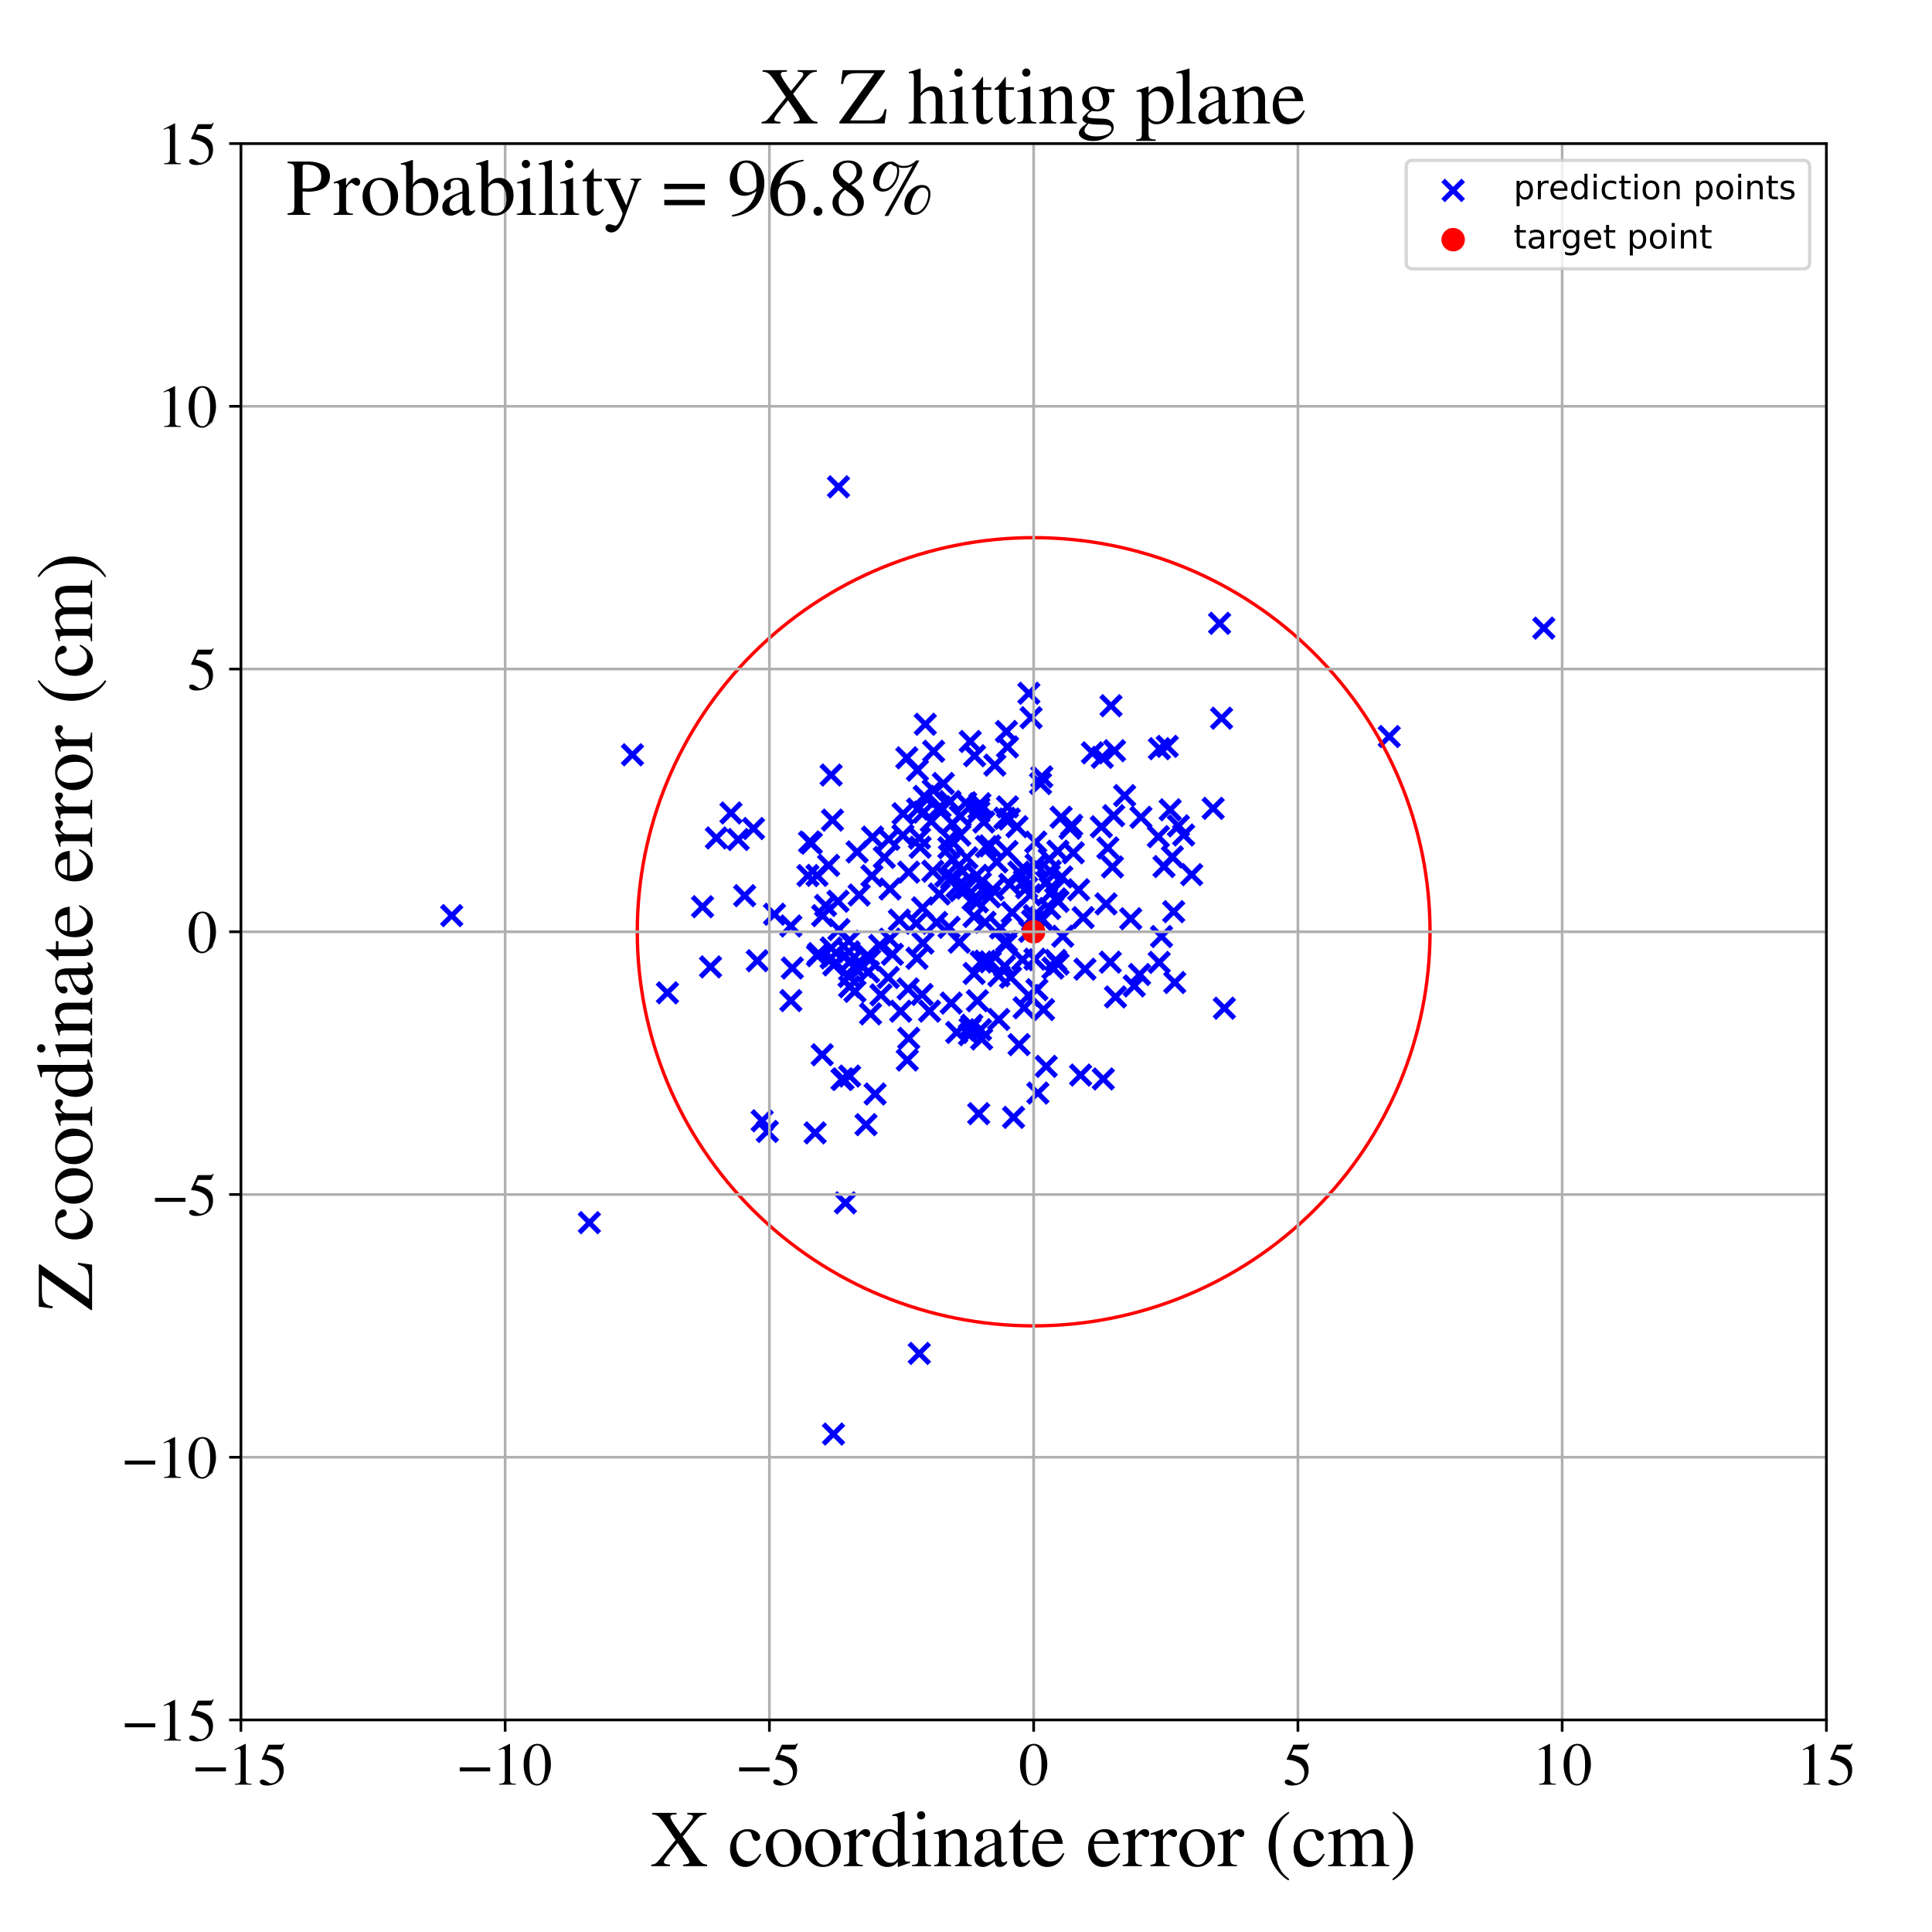 <?xml version="1.0" encoding="utf-8" standalone="no"?>
<!DOCTYPE svg PUBLIC "-//W3C//DTD SVG 1.1//EN"
  "http://www.w3.org/Graphics/SVG/1.1/DTD/svg11.dtd">
<!-- Created with matplotlib (https://matplotlib.org/) -->
<svg height="576pt" version="1.1" viewBox="0 0 576 576" width="576pt" xmlns="http://www.w3.org/2000/svg" xmlns:xlink="http://www.w3.org/1999/xlink">
 <defs>
  <style type="text/css">
*{stroke-linecap:butt;stroke-linejoin:round;}
  </style>
 </defs>
 <g id="figure_1">
  <g id="patch_1">
   <path d="M 0 576 
L 576 576 
L 576 0 
L 0 0 
z
" style="fill:#ffffff;"/>
  </g>
  <g id="axes_1">
   <g id="patch_2">
    <path d="M 71.822 512.784 
L 544.52 512.784 
L 544.52 42.802 
L 71.822 42.802 
z
" style="fill:#ffffff;"/>
   </g>
   <g id="PathCollection_1">
    <defs>
     <path d="M -3 3 
L 3 -3 
M -3 -3 
L 3 3 
" id="m81f18a3b68" style="stroke:#0000ff;stroke-width:1.5;"/>
    </defs>
    <g clip-path="url(#p9f5f249d5a)">
     <use style="fill:#0000ff;stroke:#0000ff;stroke-width:1.5;" x="345.662" xlink:href="#m81f18a3b68" y="223.211"/>
     <use style="fill:#0000ff;stroke:#0000ff;stroke-width:1.5;" x="259.532" xlink:href="#m81f18a3b68" y="302.276"/>
     <use style="fill:#0000ff;stroke:#0000ff;stroke-width:1.5;" x="291.791" xlink:href="#m81f18a3b68" y="332.02"/>
     <use style="fill:#0000ff;stroke:#0000ff;stroke-width:1.5;" x="224.645" xlink:href="#m81f18a3b68" y="247.015"/>
     <use style="fill:#0000ff;stroke:#0000ff;stroke-width:1.5;" x="330.291" xlink:href="#m81f18a3b68" y="252.791"/>
     <use style="fill:#0000ff;stroke:#0000ff;stroke-width:1.5;" x="290.414" xlink:href="#m81f18a3b68" y="290.23"/>
     <use style="fill:#0000ff;stroke:#0000ff;stroke-width:1.5;" x="305.878" xlink:href="#m81f18a3b68" y="259.589"/>
     <use style="fill:#0000ff;stroke:#0000ff;stroke-width:1.5;" x="285.31" xlink:href="#m81f18a3b68" y="264.449"/>
     <use style="fill:#0000ff;stroke:#0000ff;stroke-width:1.5;" x="460.265" xlink:href="#m81f18a3b68" y="187.265"/>
     <use style="fill:#0000ff;stroke:#0000ff;stroke-width:1.5;" x="290.391" xlink:href="#m81f18a3b68" y="273.236"/>
     <use style="fill:#0000ff;stroke:#0000ff;stroke-width:1.5;" x="300.053" xlink:href="#m81f18a3b68" y="218.098"/>
     <use style="fill:#0000ff;stroke:#0000ff;stroke-width:1.5;" x="274.078" xlink:href="#m81f18a3b68" y="403.504"/>
     <use style="fill:#0000ff;stroke:#0000ff;stroke-width:1.5;" x="347.029" xlink:href="#m81f18a3b68" y="258.353"/>
     <use style="fill:#0000ff;stroke:#0000ff;stroke-width:1.5;" x="328.628" xlink:href="#m81f18a3b68" y="225.791"/>
     <use style="fill:#0000ff;stroke:#0000ff;stroke-width:1.5;" x="258.679" xlink:href="#m81f18a3b68" y="284.877"/>
     <use style="fill:#0000ff;stroke:#0000ff;stroke-width:1.5;" x="299.496" xlink:href="#m81f18a3b68" y="288.05"/>
     <use style="fill:#0000ff;stroke:#0000ff;stroke-width:1.5;" x="251.324" xlink:href="#m81f18a3b68" y="321.669"/>
     <use style="fill:#0000ff;stroke:#0000ff;stroke-width:1.5;" x="253.118" xlink:href="#m81f18a3b68" y="291.124"/>
     <use style="fill:#0000ff;stroke:#0000ff;stroke-width:1.5;" x="281.958" xlink:href="#m81f18a3b68" y="261.173"/>
     <use style="fill:#0000ff;stroke:#0000ff;stroke-width:1.5;" x="280.264" xlink:href="#m81f18a3b68" y="240.528"/>
     <use style="fill:#0000ff;stroke:#0000ff;stroke-width:1.5;" x="328.351" xlink:href="#m81f18a3b68" y="246.488"/>
     <use style="fill:#0000ff;stroke:#0000ff;stroke-width:1.5;" x="262.273" xlink:href="#m81f18a3b68" y="281.868"/>
     <use style="fill:#0000ff;stroke:#0000ff;stroke-width:1.5;" x="329.744" xlink:href="#m81f18a3b68" y="269.488"/>
     <use style="fill:#0000ff;stroke:#0000ff;stroke-width:1.5;" x="322.934" xlink:href="#m81f18a3b68" y="273.573"/>
     <use style="fill:#0000ff;stroke:#0000ff;stroke-width:1.5;" x="286.938" xlink:href="#m81f18a3b68" y="259.732"/>
     <use style="fill:#0000ff;stroke:#0000ff;stroke-width:1.5;" x="258.193" xlink:href="#m81f18a3b68" y="335.298"/>
     <use style="fill:#0000ff;stroke:#0000ff;stroke-width:1.5;" x="321.587" xlink:href="#m81f18a3b68" y="265.271"/>
     <use style="fill:#0000ff;stroke:#0000ff;stroke-width:1.5;" x="305.322" xlink:href="#m81f18a3b68" y="300.461"/>
     <use style="fill:#0000ff;stroke:#0000ff;stroke-width:1.5;" x="236.219" xlink:href="#m81f18a3b68" y="288.6"/>
     <use style="fill:#0000ff;stroke:#0000ff;stroke-width:1.5;" x="243.721" xlink:href="#m81f18a3b68" y="284.931"/>
     <use style="fill:#0000ff;stroke:#0000ff;stroke-width:1.5;" x="253.286" xlink:href="#m81f18a3b68" y="294.169"/>
     <use style="fill:#0000ff;stroke:#0000ff;stroke-width:1.5;" x="345.604" xlink:href="#m81f18a3b68" y="286.93"/>
     <use style="fill:#0000ff;stroke:#0000ff;stroke-width:1.5;" x="293.674" xlink:href="#m81f18a3b68" y="274.974"/>
     <use style="fill:#0000ff;stroke:#0000ff;stroke-width:1.5;" x="306.089" xlink:href="#m81f18a3b68" y="264.672"/>
     <use style="fill:#0000ff;stroke:#0000ff;stroke-width:1.5;" x="314.73" xlink:href="#m81f18a3b68" y="267.978"/>
     <use style="fill:#0000ff;stroke:#0000ff;stroke-width:1.5;" x="248.491" xlink:href="#m81f18a3b68" y="427.544"/>
     <use style="fill:#0000ff;stroke:#0000ff;stroke-width:1.5;" x="188.559" xlink:href="#m81f18a3b68" y="225.027"/>
     <use style="fill:#0000ff;stroke:#0000ff;stroke-width:1.5;" x="292.32" xlink:href="#m81f18a3b68" y="306.996"/>
     <use style="fill:#0000ff;stroke:#0000ff;stroke-width:1.5;" x="253.553" xlink:href="#m81f18a3b68" y="286.56"/>
     <use style="fill:#0000ff;stroke:#0000ff;stroke-width:1.5;" x="269.192" xlink:href="#m81f18a3b68" y="249.041"/>
     <use style="fill:#0000ff;stroke:#0000ff;stroke-width:1.5;" x="274.133" xlink:href="#m81f18a3b68" y="249.893"/>
     <use style="fill:#0000ff;stroke:#0000ff;stroke-width:1.5;" x="286.164" xlink:href="#m81f18a3b68" y="248.986"/>
     <use style="fill:#0000ff;stroke:#0000ff;stroke-width:1.5;" x="314.737" xlink:href="#m81f18a3b68" y="286.338"/>
     <use style="fill:#0000ff;stroke:#0000ff;stroke-width:1.5;" x="349.919" xlink:href="#m81f18a3b68" y="271.8"/>
     <use style="fill:#0000ff;stroke:#0000ff;stroke-width:1.5;" x="301.033" xlink:href="#m81f18a3b68" y="263.674"/>
     <use style="fill:#0000ff;stroke:#0000ff;stroke-width:1.5;" x="355.283" xlink:href="#m81f18a3b68" y="260.763"/>
     <use style="fill:#0000ff;stroke:#0000ff;stroke-width:1.5;" x="279.859" xlink:href="#m81f18a3b68" y="241.339"/>
     <use style="fill:#0000ff;stroke:#0000ff;stroke-width:1.5;" x="253.078" xlink:href="#m81f18a3b68" y="280.601"/>
     <use style="fill:#0000ff;stroke:#0000ff;stroke-width:1.5;" x="291.404" xlink:href="#m81f18a3b68" y="268.864"/>
     <use style="fill:#0000ff;stroke:#0000ff;stroke-width:1.5;" x="211.84" xlink:href="#m81f18a3b68" y="288.27"/>
     <use style="fill:#0000ff;stroke:#0000ff;stroke-width:1.5;" x="306.738" xlink:href="#m81f18a3b68" y="206.689"/>
     <use style="fill:#0000ff;stroke:#0000ff;stroke-width:1.5;" x="351.323" xlink:href="#m81f18a3b68" y="246.219"/>
     <use style="fill:#0000ff;stroke:#0000ff;stroke-width:1.5;" x="349.522" xlink:href="#m81f18a3b68" y="255.459"/>
     <use style="fill:#0000ff;stroke:#0000ff;stroke-width:1.5;" x="300.369" xlink:href="#m81f18a3b68" y="240.561"/>
     <use style="fill:#0000ff;stroke:#0000ff;stroke-width:1.5;" x="277.636" xlink:href="#m81f18a3b68" y="244.868"/>
     <use style="fill:#0000ff;stroke:#0000ff;stroke-width:1.5;" x="309.424" xlink:href="#m81f18a3b68" y="325.882"/>
     <use style="fill:#0000ff;stroke:#0000ff;stroke-width:1.5;" x="307.849" xlink:href="#m81f18a3b68" y="274.525"/>
     <use style="fill:#0000ff;stroke:#0000ff;stroke-width:1.5;" x="260.901" xlink:href="#m81f18a3b68" y="326.157"/>
     <use style="fill:#0000ff;stroke:#0000ff;stroke-width:1.5;" x="310.659" xlink:href="#m81f18a3b68" y="274.254"/>
     <use style="fill:#0000ff;stroke:#0000ff;stroke-width:1.5;" x="303.762" xlink:href="#m81f18a3b68" y="260.007"/>
     <use style="fill:#0000ff;stroke:#0000ff;stroke-width:1.5;" x="213.578" xlink:href="#m81f18a3b68" y="249.825"/>
     <use style="fill:#0000ff;stroke:#0000ff;stroke-width:1.5;" x="290.563" xlink:href="#m81f18a3b68" y="225.317"/>
     <use style="fill:#0000ff;stroke:#0000ff;stroke-width:1.5;" x="308.543" xlink:href="#m81f18a3b68" y="285.969"/>
     <use style="fill:#0000ff;stroke:#0000ff;stroke-width:1.5;" x="266.062" xlink:href="#m81f18a3b68" y="284.503"/>
     <use style="fill:#0000ff;stroke:#0000ff;stroke-width:1.5;" x="337.106" xlink:href="#m81f18a3b68" y="273.908"/>
     <use style="fill:#0000ff;stroke:#0000ff;stroke-width:1.5;" x="283.923" xlink:href="#m81f18a3b68" y="245.521"/>
     <use style="fill:#0000ff;stroke:#0000ff;stroke-width:1.5;" x="292.159" xlink:href="#m81f18a3b68" y="239.625"/>
     <use style="fill:#0000ff;stroke:#0000ff;stroke-width:1.5;" x="235.789" xlink:href="#m81f18a3b68" y="298.316"/>
     <use style="fill:#0000ff;stroke:#0000ff;stroke-width:1.5;" x="315.384" xlink:href="#m81f18a3b68" y="253.763"/>
     <use style="fill:#0000ff;stroke:#0000ff;stroke-width:1.5;" x="283.074" xlink:href="#m81f18a3b68" y="250.174"/>
     <use style="fill:#0000ff;stroke:#0000ff;stroke-width:1.5;" x="319.989" xlink:href="#m81f18a3b68" y="254.248"/>
     <use style="fill:#0000ff;stroke:#0000ff;stroke-width:1.5;" x="296.017" xlink:href="#m81f18a3b68" y="265.211"/>
     <use style="fill:#0000ff;stroke:#0000ff;stroke-width:1.5;" x="284.041" xlink:href="#m81f18a3b68" y="256.125"/>
     <use style="fill:#0000ff;stroke:#0000ff;stroke-width:1.5;" x="299.575" xlink:href="#m81f18a3b68" y="243.948"/>
     <use style="fill:#0000ff;stroke:#0000ff;stroke-width:1.5;" x="240.884" xlink:href="#m81f18a3b68" y="261.043"/>
     <use style="fill:#0000ff;stroke:#0000ff;stroke-width:1.5;" x="273.144" xlink:href="#m81f18a3b68" y="275.271"/>
     <use style="fill:#0000ff;stroke:#0000ff;stroke-width:1.5;" x="313.879" xlink:href="#m81f18a3b68" y="265.569"/>
     <use style="fill:#0000ff;stroke:#0000ff;stroke-width:1.5;" x="316.357" xlink:href="#m81f18a3b68" y="243.638"/>
     <use style="fill:#0000ff;stroke:#0000ff;stroke-width:1.5;" x="280.045" xlink:href="#m81f18a3b68" y="266.541"/>
     <use style="fill:#0000ff;stroke:#0000ff;stroke-width:1.5;" x="230.904" xlink:href="#m81f18a3b68" y="272.568"/>
     <use style="fill:#0000ff;stroke:#0000ff;stroke-width:1.5;" x="361.683" xlink:href="#m81f18a3b68" y="240.995"/>
     <use style="fill:#0000ff;stroke:#0000ff;stroke-width:1.5;" x="270.36" xlink:href="#m81f18a3b68" y="225.933"/>
     <use style="fill:#0000ff;stroke:#0000ff;stroke-width:1.5;" x="293.697" xlink:href="#m81f18a3b68" y="286.559"/>
     <use style="fill:#0000ff;stroke:#0000ff;stroke-width:1.5;" x="281.241" xlink:href="#m81f18a3b68" y="233.589"/>
     <use style="fill:#0000ff;stroke:#0000ff;stroke-width:1.5;" x="325.695" xlink:href="#m81f18a3b68" y="224.452"/>
     <use style="fill:#0000ff;stroke:#0000ff;stroke-width:1.5;" x="328.929" xlink:href="#m81f18a3b68" y="321.682"/>
     <use style="fill:#0000ff;stroke:#0000ff;stroke-width:1.5;" x="312.037" xlink:href="#m81f18a3b68" y="262.944"/>
     <use style="fill:#0000ff;stroke:#0000ff;stroke-width:1.5;" x="217.927" xlink:href="#m81f18a3b68" y="242.378"/>
     <use style="fill:#0000ff;stroke:#0000ff;stroke-width:1.5;" x="278.23" xlink:href="#m81f18a3b68" y="235.618"/>
     <use style="fill:#0000ff;stroke:#0000ff;stroke-width:1.5;" x="298.308" xlink:href="#m81f18a3b68" y="276.658"/>
     <use style="fill:#0000ff;stroke:#0000ff;stroke-width:1.5;" x="269.238" xlink:href="#m81f18a3b68" y="242.597"/>
     <use style="fill:#0000ff;stroke:#0000ff;stroke-width:1.5;" x="253.311" xlink:href="#m81f18a3b68" y="320.813"/>
     <use style="fill:#0000ff;stroke:#0000ff;stroke-width:1.5;" x="247.796" xlink:href="#m81f18a3b68" y="282.63"/>
     <use style="fill:#0000ff;stroke:#0000ff;stroke-width:1.5;" x="255.539" xlink:href="#m81f18a3b68" y="253.989"/>
     <use style="fill:#0000ff;stroke:#0000ff;stroke-width:1.5;" x="363.603" xlink:href="#m81f18a3b68" y="185.834"/>
     <use style="fill:#0000ff;stroke:#0000ff;stroke-width:1.5;" x="250.116" xlink:href="#m81f18a3b68" y="277.137"/>
     <use style="fill:#0000ff;stroke:#0000ff;stroke-width:1.5;" x="283.873" xlink:href="#m81f18a3b68" y="261.541"/>
     <use style="fill:#0000ff;stroke:#0000ff;stroke-width:1.5;" x="286.324" xlink:href="#m81f18a3b68" y="265.509"/>
     <use style="fill:#0000ff;stroke:#0000ff;stroke-width:1.5;" x="262.639" xlink:href="#m81f18a3b68" y="296.623"/>
     <use style="fill:#0000ff;stroke:#0000ff;stroke-width:1.5;" x="265.346" xlink:href="#m81f18a3b68" y="265.048"/>
     <use style="fill:#0000ff;stroke:#0000ff;stroke-width:1.5;" x="310.216" xlink:href="#m81f18a3b68" y="233.614"/>
     <use style="fill:#0000ff;stroke:#0000ff;stroke-width:1.5;" x="275.4" xlink:href="#m81f18a3b68" y="242.13"/>
     <use style="fill:#0000ff;stroke:#0000ff;stroke-width:1.5;" x="304.881" xlink:href="#m81f18a3b68" y="286.116"/>
     <use style="fill:#0000ff;stroke:#0000ff;stroke-width:1.5;" x="335.291" xlink:href="#m81f18a3b68" y="237.196"/>
     <use style="fill:#0000ff;stroke:#0000ff;stroke-width:1.5;" x="294.078" xlink:href="#m81f18a3b68" y="252.392"/>
     <use style="fill:#0000ff;stroke:#0000ff;stroke-width:1.5;" x="222.006" xlink:href="#m81f18a3b68" y="267.034"/>
     <use style="fill:#0000ff;stroke:#0000ff;stroke-width:1.5;" x="364.193" xlink:href="#m81f18a3b68" y="214.124"/>
     <use style="fill:#0000ff;stroke:#0000ff;stroke-width:1.5;" x="198.988" xlink:href="#m81f18a3b68" y="296.002"/>
     <use style="fill:#0000ff;stroke:#0000ff;stroke-width:1.5;" x="257.062" xlink:href="#m81f18a3b68" y="288.189"/>
     <use style="fill:#0000ff;stroke:#0000ff;stroke-width:1.5;" x="278.114" xlink:href="#m81f18a3b68" y="259.737"/>
     <use style="fill:#0000ff;stroke:#0000ff;stroke-width:1.5;" x="331.667" xlink:href="#m81f18a3b68" y="258.473"/>
     <use style="fill:#0000ff;stroke:#0000ff;stroke-width:1.5;" x="245.122" xlink:href="#m81f18a3b68" y="314.459"/>
     <use style="fill:#0000ff;stroke:#0000ff;stroke-width:1.5;" x="282.961" xlink:href="#m81f18a3b68" y="276.476"/>
     <use style="fill:#0000ff;stroke:#0000ff;stroke-width:1.5;" x="302.176" xlink:href="#m81f18a3b68" y="333.122"/>
     <use style="fill:#0000ff;stroke:#0000ff;stroke-width:1.5;" x="292.289" xlink:href="#m81f18a3b68" y="263.265"/>
     <use style="fill:#0000ff;stroke:#0000ff;stroke-width:1.5;" x="220.087" xlink:href="#m81f18a3b68" y="250.286"/>
     <use style="fill:#0000ff;stroke:#0000ff;stroke-width:1.5;" x="260.13" xlink:href="#m81f18a3b68" y="249.568"/>
     <use style="fill:#0000ff;stroke:#0000ff;stroke-width:1.5;" x="293.317" xlink:href="#m81f18a3b68" y="245.072"/>
     <use style="fill:#0000ff;stroke:#0000ff;stroke-width:1.5;" x="323.464" xlink:href="#m81f18a3b68" y="288.949"/>
     <use style="fill:#0000ff;stroke:#0000ff;stroke-width:1.5;" x="249.839" xlink:href="#m81f18a3b68" y="268.692"/>
     <use style="fill:#0000ff;stroke:#0000ff;stroke-width:1.5;" x="311.906" xlink:href="#m81f18a3b68" y="317.923"/>
     <use style="fill:#0000ff;stroke:#0000ff;stroke-width:1.5;" x="332.567" xlink:href="#m81f18a3b68" y="297.224"/>
     <use style="fill:#0000ff;stroke:#0000ff;stroke-width:1.5;" x="259.951" xlink:href="#m81f18a3b68" y="261.115"/>
     <use style="fill:#0000ff;stroke:#0000ff;stroke-width:1.5;" x="315.461" xlink:href="#m81f18a3b68" y="287.426"/>
     <use style="fill:#0000ff;stroke:#0000ff;stroke-width:1.5;" x="248.195" xlink:href="#m81f18a3b68" y="244.504"/>
     <use style="fill:#0000ff;stroke:#0000ff;stroke-width:1.5;" x="265.294" xlink:href="#m81f18a3b68" y="279.995"/>
     <use style="fill:#0000ff;stroke:#0000ff;stroke-width:1.5;" x="175.714" xlink:href="#m81f18a3b68" y="364.523"/>
     <use style="fill:#0000ff;stroke:#0000ff;stroke-width:1.5;" x="306.993" xlink:href="#m81f18a3b68" y="277.662"/>
     <use style="fill:#0000ff;stroke:#0000ff;stroke-width:1.5;" x="228.777" xlink:href="#m81f18a3b68" y="337.323"/>
     <use style="fill:#0000ff;stroke:#0000ff;stroke-width:1.5;" x="289.73" xlink:href="#m81f18a3b68" y="305.66"/>
     <use style="fill:#0000ff;stroke:#0000ff;stroke-width:1.5;" x="273.512" xlink:href="#m81f18a3b68" y="229.629"/>
     <use style="fill:#0000ff;stroke:#0000ff;stroke-width:1.5;" x="291.397" xlink:href="#m81f18a3b68" y="298.36"/>
     <use style="fill:#0000ff;stroke:#0000ff;stroke-width:1.5;" x="253.13" xlink:href="#m81f18a3b68" y="283.759"/>
     <use style="fill:#0000ff;stroke:#0000ff;stroke-width:1.5;" x="278.348" xlink:href="#m81f18a3b68" y="223.982"/>
     <use style="fill:#0000ff;stroke:#0000ff;stroke-width:1.5;" x="345.355" xlink:href="#m81f18a3b68" y="249.432"/>
     <use style="fill:#0000ff;stroke:#0000ff;stroke-width:1.5;" x="241.891" xlink:href="#m81f18a3b68" y="251.373"/>
     <use style="fill:#0000ff;stroke:#0000ff;stroke-width:1.5;" x="308.889" xlink:href="#m81f18a3b68" y="257.829"/>
     <use style="fill:#0000ff;stroke:#0000ff;stroke-width:1.5;" x="322.164" xlink:href="#m81f18a3b68" y="320.517"/>
     <use style="fill:#0000ff;stroke:#0000ff;stroke-width:1.5;" x="286.286" xlink:href="#m81f18a3b68" y="243.356"/>
     <use style="fill:#0000ff;stroke:#0000ff;stroke-width:1.5;" x="275.859" xlink:href="#m81f18a3b68" y="215.925"/>
     <use style="fill:#0000ff;stroke:#0000ff;stroke-width:1.5;" x="270.746" xlink:href="#m81f18a3b68" y="294.82"/>
     <use style="fill:#0000ff;stroke:#0000ff;stroke-width:1.5;" x="235.782" xlink:href="#m81f18a3b68" y="276.071"/>
     <use style="fill:#0000ff;stroke:#0000ff;stroke-width:1.5;" x="289.231" xlink:href="#m81f18a3b68" y="306.63"/>
     <use style="fill:#0000ff;stroke:#0000ff;stroke-width:1.5;" x="300.934" xlink:href="#m81f18a3b68" y="244.181"/>
     <use style="fill:#0000ff;stroke:#0000ff;stroke-width:1.5;" x="332.025" xlink:href="#m81f18a3b68" y="243.185"/>
     <use style="fill:#0000ff;stroke:#0000ff;stroke-width:1.5;" x="308.388" xlink:href="#m81f18a3b68" y="272.956"/>
     <use style="fill:#0000ff;stroke:#0000ff;stroke-width:1.5;" x="273.556" xlink:href="#m81f18a3b68" y="241.207"/>
     <use style="fill:#0000ff;stroke:#0000ff;stroke-width:1.5;" x="300.073" xlink:href="#m81f18a3b68" y="280.665"/>
     <use style="fill:#0000ff;stroke:#0000ff;stroke-width:1.5;" x="311.11" xlink:href="#m81f18a3b68" y="300.997"/>
     <use style="fill:#0000ff;stroke:#0000ff;stroke-width:1.5;" x="252.044" xlink:href="#m81f18a3b68" y="358.609"/>
     <use style="fill:#0000ff;stroke:#0000ff;stroke-width:1.5;" x="303.189" xlink:href="#m81f18a3b68" y="246.472"/>
     <use style="fill:#0000ff;stroke:#0000ff;stroke-width:1.5;" x="248.563" xlink:href="#m81f18a3b68" y="287.684"/>
     <use style="fill:#0000ff;stroke:#0000ff;stroke-width:1.5;" x="285.224" xlink:href="#m81f18a3b68" y="307.803"/>
     <use style="fill:#0000ff;stroke:#0000ff;stroke-width:1.5;" x="312.932" xlink:href="#m81f18a3b68" y="270.852"/>
     <use style="fill:#0000ff;stroke:#0000ff;stroke-width:1.5;" x="307.41" xlink:href="#m81f18a3b68" y="213.978"/>
     <use style="fill:#0000ff;stroke:#0000ff;stroke-width:1.5;" x="251.031" xlink:href="#m81f18a3b68" y="321.811"/>
     <use style="fill:#0000ff;stroke:#0000ff;stroke-width:1.5;" x="306.67" xlink:href="#m81f18a3b68" y="296.772"/>
     <use style="fill:#0000ff;stroke:#0000ff;stroke-width:1.5;" x="209.455" xlink:href="#m81f18a3b68" y="270.323"/>
     <use style="fill:#0000ff;stroke:#0000ff;stroke-width:1.5;" x="291.201" xlink:href="#m81f18a3b68" y="260.967"/>
     <use style="fill:#0000ff;stroke:#0000ff;stroke-width:1.5;" x="296.595" xlink:href="#m81f18a3b68" y="228.11"/>
     <use style="fill:#0000ff;stroke:#0000ff;stroke-width:1.5;" x="279.225" xlink:href="#m81f18a3b68" y="275.029"/>
     <use style="fill:#0000ff;stroke:#0000ff;stroke-width:1.5;" x="291.836" xlink:href="#m81f18a3b68" y="240.968"/>
     <use style="fill:#0000ff;stroke:#0000ff;stroke-width:1.5;" x="270.917" xlink:href="#m81f18a3b68" y="260.017"/>
     <use style="fill:#0000ff;stroke:#0000ff;stroke-width:1.5;" x="307.161" xlink:href="#m81f18a3b68" y="266.782"/>
     <use style="fill:#0000ff;stroke:#0000ff;stroke-width:1.5;" x="414.183" xlink:href="#m81f18a3b68" y="219.584"/>
     <use style="fill:#0000ff;stroke:#0000ff;stroke-width:1.5;" x="346.291" xlink:href="#m81f18a3b68" y="279.207"/>
     <use style="fill:#0000ff;stroke:#0000ff;stroke-width:1.5;" x="283.222" xlink:href="#m81f18a3b68" y="238.976"/>
     <use style="fill:#0000ff;stroke:#0000ff;stroke-width:1.5;" x="331.234" xlink:href="#m81f18a3b68" y="210.403"/>
     <use style="fill:#0000ff;stroke:#0000ff;stroke-width:1.5;" x="249.986" xlink:href="#m81f18a3b68" y="145.134"/>
     <use style="fill:#0000ff;stroke:#0000ff;stroke-width:1.5;" x="295.251" xlink:href="#m81f18a3b68" y="286.758"/>
     <use style="fill:#0000ff;stroke:#0000ff;stroke-width:1.5;" x="297.794" xlink:href="#m81f18a3b68" y="290.898"/>
     <use style="fill:#0000ff;stroke:#0000ff;stroke-width:1.5;" x="273.385" xlink:href="#m81f18a3b68" y="285.698"/>
     <use style="fill:#0000ff;stroke:#0000ff;stroke-width:1.5;" x="247.766" xlink:href="#m81f18a3b68" y="285.577"/>
     <use style="fill:#0000ff;stroke:#0000ff;stroke-width:1.5;" x="283.686" xlink:href="#m81f18a3b68" y="262.017"/>
     <use style="fill:#0000ff;stroke:#0000ff;stroke-width:1.5;" x="268.522" xlink:href="#m81f18a3b68" y="301.476"/>
     <use style="fill:#0000ff;stroke:#0000ff;stroke-width:1.5;" x="246.121" xlink:href="#m81f18a3b68" y="269.947"/>
     <use style="fill:#0000ff;stroke:#0000ff;stroke-width:1.5;" x="256.138" xlink:href="#m81f18a3b68" y="266.835"/>
     <use style="fill:#0000ff;stroke:#0000ff;stroke-width:1.5;" x="297.186" xlink:href="#m81f18a3b68" y="256.966"/>
     <use style="fill:#0000ff;stroke:#0000ff;stroke-width:1.5;" x="313.918" xlink:href="#m81f18a3b68" y="288.619"/>
     <use style="fill:#0000ff;stroke:#0000ff;stroke-width:1.5;" x="291.832" xlink:href="#m81f18a3b68" y="242.076"/>
     <use style="fill:#0000ff;stroke:#0000ff;stroke-width:1.5;" x="274.898" xlink:href="#m81f18a3b68" y="296.498"/>
     <use style="fill:#0000ff;stroke:#0000ff;stroke-width:1.5;" x="288.242" xlink:href="#m81f18a3b68" y="264.781"/>
     <use style="fill:#0000ff;stroke:#0000ff;stroke-width:1.5;" x="319.035" xlink:href="#m81f18a3b68" y="246.926"/>
     <use style="fill:#0000ff;stroke:#0000ff;stroke-width:1.5;" x="247.045" xlink:href="#m81f18a3b68" y="257.998"/>
     <use style="fill:#0000ff;stroke:#0000ff;stroke-width:1.5;" x="283.58" xlink:href="#m81f18a3b68" y="299.057"/>
     <use style="fill:#0000ff;stroke:#0000ff;stroke-width:1.5;" x="348.871" xlink:href="#m81f18a3b68" y="241.434"/>
     <use style="fill:#0000ff;stroke:#0000ff;stroke-width:1.5;" x="295.079" xlink:href="#m81f18a3b68" y="267.369"/>
     <use style="fill:#0000ff;stroke:#0000ff;stroke-width:1.5;" x="305.416" xlink:href="#m81f18a3b68" y="262.567"/>
     <use style="fill:#0000ff;stroke:#0000ff;stroke-width:1.5;" x="241.352" xlink:href="#m81f18a3b68" y="251.034"/>
     <use style="fill:#0000ff;stroke:#0000ff;stroke-width:1.5;" x="254.893" xlink:href="#m81f18a3b68" y="295.556"/>
     <use style="fill:#0000ff;stroke:#0000ff;stroke-width:1.5;" x="264.994" xlink:href="#m81f18a3b68" y="250.229"/>
     <use style="fill:#0000ff;stroke:#0000ff;stroke-width:1.5;" x="297.754" xlink:href="#m81f18a3b68" y="303.939"/>
     <use style="fill:#0000ff;stroke:#0000ff;stroke-width:1.5;" x="301.285" xlink:href="#m81f18a3b68" y="291.367"/>
     <use style="fill:#0000ff;stroke:#0000ff;stroke-width:1.5;" x="299.902" xlink:href="#m81f18a3b68" y="281.539"/>
     <use style="fill:#0000ff;stroke:#0000ff;stroke-width:1.5;" x="316.84" xlink:href="#m81f18a3b68" y="279.132"/>
     <use style="fill:#0000ff;stroke:#0000ff;stroke-width:1.5;" x="225.777" xlink:href="#m81f18a3b68" y="286.424"/>
     <use style="fill:#0000ff;stroke:#0000ff;stroke-width:1.5;" x="247.79" xlink:href="#m81f18a3b68" y="231.062"/>
     <use style="fill:#0000ff;stroke:#0000ff;stroke-width:1.5;" x="347.996" xlink:href="#m81f18a3b68" y="222.522"/>
     <use style="fill:#0000ff;stroke:#0000ff;stroke-width:1.5;" x="245.253" xlink:href="#m81f18a3b68" y="272.989"/>
     <use style="fill:#0000ff;stroke:#0000ff;stroke-width:1.5;" x="338.156" xlink:href="#m81f18a3b68" y="293.934"/>
     <use style="fill:#0000ff;stroke:#0000ff;stroke-width:1.5;" x="309.138" xlink:href="#m81f18a3b68" y="295.061"/>
     <use style="fill:#0000ff;stroke:#0000ff;stroke-width:1.5;" x="227.226" xlink:href="#m81f18a3b68" y="334.149"/>
     <use style="fill:#0000ff;stroke:#0000ff;stroke-width:1.5;" x="352.886" xlink:href="#m81f18a3b68" y="248.941"/>
     <use style="fill:#0000ff;stroke:#0000ff;stroke-width:1.5;" x="254.63" xlink:href="#m81f18a3b68" y="288.286"/>
     <use style="fill:#0000ff;stroke:#0000ff;stroke-width:1.5;" x="274.325" xlink:href="#m81f18a3b68" y="252.597"/>
     <use style="fill:#0000ff;stroke:#0000ff;stroke-width:1.5;" x="319.505" xlink:href="#m81f18a3b68" y="246.045"/>
     <use style="fill:#0000ff;stroke:#0000ff;stroke-width:1.5;" x="277.132" xlink:href="#m81f18a3b68" y="301.457"/>
     <use style="fill:#0000ff;stroke:#0000ff;stroke-width:1.5;" x="289.031" xlink:href="#m81f18a3b68" y="308.479"/>
     <use style="fill:#0000ff;stroke:#0000ff;stroke-width:1.5;" x="288.256" xlink:href="#m81f18a3b68" y="255.739"/>
     <use style="fill:#0000ff;stroke:#0000ff;stroke-width:1.5;" x="244.02" xlink:href="#m81f18a3b68" y="284.305"/>
     <use style="fill:#0000ff;stroke:#0000ff;stroke-width:1.5;" x="275.546" xlink:href="#m81f18a3b68" y="237.424"/>
     <use style="fill:#0000ff;stroke:#0000ff;stroke-width:1.5;" x="312.821" xlink:href="#m81f18a3b68" y="256.127"/>
     <use style="fill:#0000ff;stroke:#0000ff;stroke-width:1.5;" x="365.028" xlink:href="#m81f18a3b68" y="300.582"/>
     <use style="fill:#0000ff;stroke:#0000ff;stroke-width:1.5;" x="300.222" xlink:href="#m81f18a3b68" y="253.853"/>
     <use style="fill:#0000ff;stroke:#0000ff;stroke-width:1.5;" x="331.02" xlink:href="#m81f18a3b68" y="286.858"/>
     <use style="fill:#0000ff;stroke:#0000ff;stroke-width:1.5;" x="282.876" xlink:href="#m81f18a3b68" y="252.744"/>
     <use style="fill:#0000ff;stroke:#0000ff;stroke-width:1.5;" x="270.491" xlink:href="#m81f18a3b68" y="316.035"/>
     <use style="fill:#0000ff;stroke:#0000ff;stroke-width:1.5;" x="308.8" xlink:href="#m81f18a3b68" y="251.063"/>
     <use style="fill:#0000ff;stroke:#0000ff;stroke-width:1.5;" x="289.258" xlink:href="#m81f18a3b68" y="221.057"/>
     <use style="fill:#0000ff;stroke:#0000ff;stroke-width:1.5;" x="310.597" xlink:href="#m81f18a3b68" y="231.601"/>
     <use style="fill:#0000ff;stroke:#0000ff;stroke-width:1.5;" x="310.183" xlink:href="#m81f18a3b68" y="273.518"/>
     <use style="fill:#0000ff;stroke:#0000ff;stroke-width:1.5;" x="295.117" xlink:href="#m81f18a3b68" y="252.181"/>
     <use style="fill:#0000ff;stroke:#0000ff;stroke-width:1.5;" x="339.741" xlink:href="#m81f18a3b68" y="290.536"/>
     <use style="fill:#0000ff;stroke:#0000ff;stroke-width:1.5;" x="268.134" xlink:href="#m81f18a3b68" y="274.319"/>
     <use style="fill:#0000ff;stroke:#0000ff;stroke-width:1.5;" x="134.675" xlink:href="#m81f18a3b68" y="272.976"/>
     <use style="fill:#0000ff;stroke:#0000ff;stroke-width:1.5;" x="259.269" xlink:href="#m81f18a3b68" y="286.19"/>
     <use style="fill:#0000ff;stroke:#0000ff;stroke-width:1.5;" x="340.156" xlink:href="#m81f18a3b68" y="243.672"/>
     <use style="fill:#0000ff;stroke:#0000ff;stroke-width:1.5;" x="275.164" xlink:href="#m81f18a3b68" y="281.158"/>
     <use style="fill:#0000ff;stroke:#0000ff;stroke-width:1.5;" x="243.017" xlink:href="#m81f18a3b68" y="337.752"/>
     <use style="fill:#0000ff;stroke:#0000ff;stroke-width:1.5;" x="243.57" xlink:href="#m81f18a3b68" y="260.983"/>
     <use style="fill:#0000ff;stroke:#0000ff;stroke-width:1.5;" x="258.933" xlink:href="#m81f18a3b68" y="289.733"/>
     <use style="fill:#0000ff;stroke:#0000ff;stroke-width:1.5;" x="350.234" xlink:href="#m81f18a3b68" y="292.925"/>
     <use style="fill:#0000ff;stroke:#0000ff;stroke-width:1.5;" x="270.919" xlink:href="#m81f18a3b68" y="309.563"/>
     <use style="fill:#0000ff;stroke:#0000ff;stroke-width:1.5;" x="287.905" xlink:href="#m81f18a3b68" y="239.328"/>
     <use style="fill:#0000ff;stroke:#0000ff;stroke-width:1.5;" x="315.434" xlink:href="#m81f18a3b68" y="268.734"/>
     <use style="fill:#0000ff;stroke:#0000ff;stroke-width:1.5;" x="301.772" xlink:href="#m81f18a3b68" y="272.043"/>
     <use style="fill:#0000ff;stroke:#0000ff;stroke-width:1.5;" x="290.112" xlink:href="#m81f18a3b68" y="268.105"/>
     <use style="fill:#0000ff;stroke:#0000ff;stroke-width:1.5;" x="313.084" xlink:href="#m81f18a3b68" y="259.715"/>
     <use style="fill:#0000ff;stroke:#0000ff;stroke-width:1.5;" x="292.516" xlink:href="#m81f18a3b68" y="286.798"/>
     <use style="fill:#0000ff;stroke:#0000ff;stroke-width:1.5;" x="316.562" xlink:href="#m81f18a3b68" y="261.453"/>
     <use style="fill:#0000ff;stroke:#0000ff;stroke-width:1.5;" x="332.278" xlink:href="#m81f18a3b68" y="223.818"/>
     <use style="fill:#0000ff;stroke:#0000ff;stroke-width:1.5;" x="263.641" xlink:href="#m81f18a3b68" y="255.63"/>
     <use style="fill:#0000ff;stroke:#0000ff;stroke-width:1.5;" x="275.052" xlink:href="#m81f18a3b68" y="270.66"/>
     <use style="fill:#0000ff;stroke:#0000ff;stroke-width:1.5;" x="285.996" xlink:href="#m81f18a3b68" y="280.896"/>
     <use style="fill:#0000ff;stroke:#0000ff;stroke-width:1.5;" x="292.656" xlink:href="#m81f18a3b68" y="309.755"/>
     <use style="fill:#0000ff;stroke:#0000ff;stroke-width:1.5;" x="300.365" xlink:href="#m81f18a3b68" y="222.698"/>
     <use style="fill:#0000ff;stroke:#0000ff;stroke-width:1.5;" x="303.82" xlink:href="#m81f18a3b68" y="311.433"/>
     <use style="fill:#0000ff;stroke:#0000ff;stroke-width:1.5;" x="264.847" xlink:href="#m81f18a3b68" y="291.424"/>
    </g>
   </g>
   <g id="PathCollection_2">
    <defs>
     <path d="M 0 3 
C 0.796 3 1.559 2.684 2.121 2.121 
C 2.684 1.559 3 0.796 3 0 
C 3 -0.796 2.684 -1.559 2.121 -2.121 
C 1.559 -2.684 0.796 -3 0 -3 
C -0.796 -3 -1.559 -2.684 -2.121 -2.121 
C -2.684 -1.559 -3 -0.796 -3 0 
C -3 0.796 -2.684 1.559 -2.121 2.121 
C -1.559 2.684 -0.796 3 0 3 
z
" id="ma15d3d8fcc" style="stroke:#ff0000;"/>
    </defs>
    <g clip-path="url(#p9f5f249d5a)">
     <use style="fill:#ff0000;stroke:#ff0000;" x="308.171" xlink:href="#ma15d3d8fcc" y="277.793"/>
    </g>
   </g>
   <g id="patch_3">
    <path clip-path="url(#p9f5f249d5a)" d="M 308.171 395.288 
C 339.511 395.288 369.572 382.908 391.733 360.875 
C 413.894 338.841 426.346 308.953 426.346 277.793 
C 426.346 246.633 413.894 216.745 391.733 194.711 
C 369.572 172.677 339.511 160.297 308.171 160.297 
C 276.831 160.297 246.77 172.677 224.609 194.711 
C 202.448 216.745 189.997 246.633 189.997 277.793 
C 189.997 308.953 202.448 338.841 224.609 360.875 
C 246.77 382.908 276.831 395.288 308.171 395.288 
z
" style="fill:none;stroke:#ff0000;stroke-linejoin:miter;"/>
   </g>
   <g id="matplotlib.axis_1">
    <g id="xtick_1">
     <g id="line2d_1">
      <path clip-path="url(#p9f5f249d5a)" d="M 71.822 512.784 
L 71.822 42.802 
" style="fill:none;stroke:#b0b0b0;stroke-linecap:square;stroke-width:0.8;"/>
     </g>
     <g id="line2d_2">
      <defs>
       <path d="M 0 0 
L 0 3.5 
" id="m529148b010" style="stroke:#000000;stroke-width:0.8;"/>
      </defs>
      <g>
       <use style="stroke:#000000;stroke-width:0.8;" x="71.822" xlink:href="#m529148b010" y="512.784"/>
      </g>
     </g>
     <g id="text_1">
      <!-- −15 -->
      <defs>
       <path d="M 3 22 
L 3 28.594 
L 53.406 28.594 
L 53.406 22 
z
" id="FreeSerif-8722"/>
       <path d="M 18.297 59.297 
Q 16.5 59.297 11.094 57.094 
L 11.094 58.5 
L 29.094 67.594 
L 29.906 67.406 
L 29.906 7.406 
Q 29.906 3.797 31.703 2.688 
Q 33.5 1.594 39.406 1.5 
L 39.406 0 
L 11.797 0 
L 11.797 1.5 
Q 17.406 1.703 19.344 3.141 
Q 21.297 4.594 21.297 9.297 
L 21.297 54.594 
Q 21.297 59.297 18.297 59.297 
z
" id="FreeSerif-49"/>
       <path d="M 35.703 19.406 
Q 35.703 24.703 33.344 28.797 
Q 31 32.906 27.641 35.156 
Q 24.297 37.406 20.141 38.844 
Q 16 40.297 12.953 40.75 
Q 9.906 41.203 7.594 41.203 
Q 6.406 41.203 6.406 42 
Q 6.406 42.297 6.5 42.5 
L 17.406 66.203 
L 38.297 66.203 
Q 39.906 66.203 40.844 66.703 
Q 41.797 67.203 42.906 68.797 
L 43.797 68.094 
L 40 59.203 
Q 39.594 58.297 37.703 58.297 
L 18.094 58.297 
L 13.906 49.797 
Q 28.5 47.203 35.594 41.344 
Q 42.703 35.5 42.703 24.203 
Q 42.703 18.297 40.844 13.688 
Q 39 9.094 36.141 6.297 
Q 33.297 3.5 29.547 1.703 
Q 25.797 -0.094 22.344 -0.75 
Q 18.906 -1.406 15.406 -1.406 
Q 9.797 -1.406 6.5 0.25 
Q 3.203 1.906 3.203 4.797 
Q 3.203 8.5 7.5 8.5 
Q 10.297 8.5 14.75 5.391 
Q 19.203 2.297 21.797 2.297 
Q 27.703 2.297 31.703 7.25 
Q 35.703 12.203 35.703 19.406 
z
" id="FreeSerif-53"/>
      </defs>
      <g transform="translate(57.746 532.077)scale(0.18 -0.18)">
       <use xlink:href="#FreeSerif-8722"/>
       <use x="56.4" xlink:href="#FreeSerif-49"/>
       <use x="106.4" xlink:href="#FreeSerif-53"/>
      </g>
     </g>
    </g>
    <g id="xtick_2">
     <g id="line2d_3">
      <path clip-path="url(#p9f5f249d5a)" d="M 150.605 512.784 
L 150.605 42.802 
" style="fill:none;stroke:#b0b0b0;stroke-linecap:square;stroke-width:0.8;"/>
     </g>
     <g id="line2d_4">
      <g>
       <use style="stroke:#000000;stroke-width:0.8;" x="150.605" xlink:href="#m529148b010" y="512.784"/>
      </g>
     </g>
     <g id="text_2">
      <!-- −10 -->
      <defs>
       <path d="M 47.594 17.797 
Q 35.203 -1.406 25 -1.406 
Q 14.797 -1.406 8.594 8.391 
Q 2.406 18.203 2.406 33.594 
Q 2.406 48.094 8.594 57.844 
Q 14.797 67.594 25.406 67.594 
Q 35.203 67.594 41.391 58 
Q 47.594 48.406 47.594 33 
Q 47.594 17.797 35.203 -1.406 
z
M 25.094 65 
Q 12 65 12 32.703 
Q 12 1.203 25 1.203 
Q 38 1.203 38 32.797 
Q 38 48.5 34.703 56.75 
Q 31.406 65 25.094 65 
z
" id="FreeSerif-48"/>
      </defs>
      <g transform="translate(136.529 532.077)scale(0.18 -0.18)">
       <use xlink:href="#FreeSerif-8722"/>
       <use x="56.4" xlink:href="#FreeSerif-49"/>
       <use x="106.4" xlink:href="#FreeSerif-48"/>
      </g>
     </g>
    </g>
    <g id="xtick_3">
     <g id="line2d_5">
      <path clip-path="url(#p9f5f249d5a)" d="M 229.388 512.784 
L 229.388 42.802 
" style="fill:none;stroke:#b0b0b0;stroke-linecap:square;stroke-width:0.8;"/>
     </g>
     <g id="line2d_6">
      <g>
       <use style="stroke:#000000;stroke-width:0.8;" x="229.388" xlink:href="#m529148b010" y="512.784"/>
      </g>
     </g>
     <g id="text_3">
      <!-- −5 -->
      <g transform="translate(219.812 532.077)scale(0.18 -0.18)">
       <use xlink:href="#FreeSerif-8722"/>
       <use x="56.4" xlink:href="#FreeSerif-53"/>
      </g>
     </g>
    </g>
    <g id="xtick_4">
     <g id="line2d_7">
      <path clip-path="url(#p9f5f249d5a)" d="M 308.171 512.784 
L 308.171 42.802 
" style="fill:none;stroke:#b0b0b0;stroke-linecap:square;stroke-width:0.8;"/>
     </g>
     <g id="line2d_8">
      <g>
       <use style="stroke:#000000;stroke-width:0.8;" x="308.171" xlink:href="#m529148b010" y="512.784"/>
      </g>
     </g>
     <g id="text_4">
      <!-- 0 -->
      <g transform="translate(303.671 532.077)scale(0.18 -0.18)">
       <use xlink:href="#FreeSerif-48"/>
      </g>
     </g>
    </g>
    <g id="xtick_5">
     <g id="line2d_9">
      <path clip-path="url(#p9f5f249d5a)" d="M 386.954 512.784 
L 386.954 42.802 
" style="fill:none;stroke:#b0b0b0;stroke-linecap:square;stroke-width:0.8;"/>
     </g>
     <g id="line2d_10">
      <g>
       <use style="stroke:#000000;stroke-width:0.8;" x="386.954" xlink:href="#m529148b010" y="512.784"/>
      </g>
     </g>
     <g id="text_5">
      <!-- 5 -->
      <g transform="translate(382.454 532.077)scale(0.18 -0.18)">
       <use xlink:href="#FreeSerif-53"/>
      </g>
     </g>
    </g>
    <g id="xtick_6">
     <g id="line2d_11">
      <path clip-path="url(#p9f5f249d5a)" d="M 465.737 512.784 
L 465.737 42.802 
" style="fill:none;stroke:#b0b0b0;stroke-linecap:square;stroke-width:0.8;"/>
     </g>
     <g id="line2d_12">
      <g>
       <use style="stroke:#000000;stroke-width:0.8;" x="465.737" xlink:href="#m529148b010" y="512.784"/>
      </g>
     </g>
     <g id="text_6">
      <!-- 10 -->
      <g transform="translate(456.737 532.077)scale(0.18 -0.18)">
       <use xlink:href="#FreeSerif-49"/>
       <use x="50" xlink:href="#FreeSerif-48"/>
      </g>
     </g>
    </g>
    <g id="xtick_7">
     <g id="line2d_13">
      <path clip-path="url(#p9f5f249d5a)" d="M 544.52 512.784 
L 544.52 42.802 
" style="fill:none;stroke:#b0b0b0;stroke-linecap:square;stroke-width:0.8;"/>
     </g>
     <g id="line2d_14">
      <g>
       <use style="stroke:#000000;stroke-width:0.8;" x="544.52" xlink:href="#m529148b010" y="512.784"/>
      </g>
     </g>
     <g id="text_7">
      <!-- 15 -->
      <g transform="translate(535.52 532.077)scale(0.18 -0.18)">
       <use xlink:href="#FreeSerif-49"/>
       <use x="50" xlink:href="#FreeSerif-53"/>
      </g>
     </g>
    </g>
    <g id="text_8">
     <!-- X coordinate error (cm) -->
     <defs>
      <path d="M 69.594 66.203 
L 69.594 64.297 
Q 64.703 64 62.047 62.344 
Q 59.406 60.703 54.703 54.906 
L 40.094 36.703 
L 59.297 9.297 
Q 62.297 5 64.297 3.703 
Q 66.297 2.406 70.406 1.906 
L 70.406 0 
L 40.703 0 
L 40.703 1.906 
Q 44.797 2.297 46.594 2.938 
Q 48.406 3.594 48.406 5 
Q 48.406 7.203 43.297 14.797 
L 33.797 28.797 
L 21.906 14 
Q 16.703 7.5 16.703 5.406 
Q 16.703 3.703 18.297 2.953 
Q 19.906 2.203 24.297 1.906 
L 24.297 0 
L 1 0 
L 1 1.906 
Q 4.906 2.203 7 3.797 
Q 9.094 5.406 15.5 13.297 
L 31.203 32.594 
L 20.297 48.594 
Q 13.297 58.906 10.25 61.5 
Q 7.203 64.094 2.203 64.297 
L 2.203 66.203 
L 32.406 66.203 
L 32.406 64.297 
L 29.594 64.203 
Q 24.797 64.094 24.797 61.297 
Q 24.797 58.094 33.297 46.297 
L 37.5 40.406 
L 48.797 54.203 
Q 52.797 59.203 52.797 61.094 
Q 52.797 62.797 51.344 63.438 
Q 49.906 64.094 45.797 64.297 
L 45.797 66.203 
z
" id="FreeSerif-88"/>
      <path id="FreeSerif-32"/>
      <path d="M 2.5 21.297 
Q 2.5 32.406 9.047 39.203 
Q 15.594 46 24.406 46 
Q 30.703 46 35.25 42.953 
Q 39.797 39.906 39.797 35.703 
Q 39.797 34 38.391 32.75 
Q 37 31.5 35 31.5 
Q 31.594 31.5 30.297 36.094 
L 29.703 38.297 
Q 28.906 41.094 27.703 42.094 
Q 26.5 43.094 23.797 43.094 
Q 17.703 43.094 13.953 38.25 
Q 10.203 33.406 10.203 25.703 
Q 10.203 17.094 14.547 11.641 
Q 18.906 6.203 25.703 6.203 
Q 30 6.203 33.094 8.25 
Q 36.203 10.297 39.797 15.594 
L 41.203 14.703 
Q 40.203 12.703 39.453 11.391 
Q 38.703 10.094 36.75 7.5 
Q 34.797 4.906 32.891 3.297 
Q 31 1.703 27.891 0.344 
Q 24.797 -1 21.5 -1 
Q 13.203 -1 7.844 5.25 
Q 2.5 11.5 2.5 21.297 
z
" id="FreeSerif-99"/>
      <path d="M 24.594 46 
Q 34.203 46 40.391 39.594 
Q 46.594 33.203 46.594 23.406 
Q 46.594 13 40.188 6 
Q 33.797 -1 24.391 -1 
Q 15 -1 8.75 5.75 
Q 2.5 12.5 2.5 22.594 
Q 2.5 32.906 8.641 39.453 
Q 14.797 46 24.594 46 
z
M 11.5 27.5 
Q 11.5 16.797 15.391 9.297 
Q 19.297 1.797 25.594 1.797 
Q 31.203 1.797 34.391 6.594 
Q 37.594 11.406 37.594 19.906 
Q 37.594 30.203 33.594 36.703 
Q 29.594 43.203 23.297 43.203 
Q 18 43.203 14.75 38.891 
Q 11.5 34.594 11.5 27.5 
z
" id="FreeSerif-111"/>
      <path d="M 30.094 36.203 
Q 28.594 36.203 26.391 37.953 
Q 24.203 39.703 23.5 39.703 
Q 21.5 39.703 19 36.797 
Q 16.5 33.906 16.5 31.5 
L 16.5 9 
Q 16.5 4.703 18.203 3.203 
Q 19.906 1.703 25 1.5 
L 25 0 
L 1 0 
L 1 1.5 
Q 5.797 2.406 6.938 3.5 
Q 8.094 4.594 8.094 8.406 
L 8.094 33.406 
Q 8.094 36.703 7.344 38.047 
Q 6.594 39.406 4.703 39.406 
Q 3.094 39.406 1.203 39 
L 1.203 40.594 
Q 9.203 43.203 16 46 
L 16.5 45.797 
L 16.5 36.594 
Q 20.203 41.906 22.797 43.953 
Q 25.406 46 28.5 46 
Q 31.094 46 32.547 44.594 
Q 34 43.203 34 40.703 
Q 34 38.594 32.953 37.391 
Q 31.906 36.203 30.094 36.203 
z
" id="FreeSerif-114"/>
      <path d="M 34.203 -1 
L 33.797 -0.703 
L 33.797 5.703 
Q 29 -1 21 -1 
Q 12.703 -1 7.594 4.953 
Q 2.5 10.906 2.5 20.5 
Q 2.5 31.094 8.594 38.547 
Q 14.703 46 23.297 46 
Q 28.703 46 33.797 41.703 
L 33.797 57.297 
Q 33.797 60.406 32.891 61.406 
Q 32 62.406 29.203 62.406 
Q 27.797 62.406 27 62.297 
L 27 63.906 
Q 36.094 66.297 41.703 68.297 
L 42.203 68.094 
L 42.203 11.406 
Q 42.203 7.906 43.047 6.797 
Q 43.906 5.703 46.594 5.703 
Q 47.094 5.703 48.906 5.797 
L 48.906 4.203 
z
M 24.906 4.203 
Q 28.703 4.203 31.25 6.344 
Q 33.797 8.5 33.797 10.203 
L 33.797 33.203 
Q 33.797 37.203 30.688 40.203 
Q 27.594 43.203 23.594 43.203 
Q 17.906 43.203 14.5 38.094 
Q 11.094 33 11.094 24.5 
Q 11.094 15.297 14.891 9.75 
Q 18.703 4.203 24.906 4.203 
z
" id="FreeSerif-100"/>
      <path d="M 6.203 39.297 
Q 4 39.297 2 39 
L 2 40.5 
Q 9 42.5 17.5 46 
L 17.906 45.703 
L 17.906 10.203 
Q 17.906 4.797 19.156 3.344 
Q 20.406 1.906 25.297 1.5 
L 25.297 0 
L 1.594 0 
L 1.594 1.5 
Q 6.797 1.797 8.141 3.297 
Q 9.5 4.797 9.5 10.203 
L 9.5 33.406 
Q 9.5 36.703 8.75 38 
Q 8 39.297 6.203 39.297 
z
M 12.797 68.297 
Q 15 68.297 16.5 66.797 
Q 18 65.297 18 63.203 
Q 18 61 16.5 59.547 
Q 15 58.094 12.797 58.094 
Q 10.703 58.094 9.25 59.594 
Q 7.797 61.094 7.797 63.188 
Q 7.797 65.297 9.297 66.797 
Q 10.797 68.297 12.797 68.297 
z
" id="FreeSerif-105"/>
      <path d="M 1 39.797 
L 1 41.5 
Q 8.406 43.703 14.797 46 
L 15.5 45.797 
L 15.5 37.906 
Q 20.594 42.703 23.547 44.344 
Q 26.5 46 30 46 
Q 35.5 46 38.641 42.047 
Q 41.797 38.094 41.797 31 
L 41.797 8.094 
Q 41.797 4.406 43 3.156 
Q 44.203 1.906 47.906 1.5 
L 47.906 0 
L 27.094 0 
L 27.094 1.5 
Q 30.906 1.797 32.156 3.5 
Q 33.406 5.203 33.406 9.906 
L 33.406 30.797 
Q 33.406 40.5 26.094 40.5 
Q 23.594 40.5 21.5 39.344 
Q 19.406 38.203 15.797 34.797 
L 15.797 6.703 
Q 15.797 4 17.188 2.891 
Q 18.594 1.797 22.406 1.5 
L 22.406 0 
L 1.203 0 
L 1.203 1.5 
Q 5 1.797 6.203 3.25 
Q 7.406 4.703 7.406 9 
L 7.406 33.797 
Q 7.406 37.5 6.594 38.844 
Q 5.797 40.203 3.703 40.203 
Q 1.797 40.203 1 39.797 
z
" id="FreeSerif-110"/>
      <path d="M 2.5 9.703 
Q 2.5 11.5 2.891 13.047 
Q 3.297 14.594 4.297 15.938 
Q 5.297 17.297 6.188 18.391 
Q 7.094 19.5 8.891 20.641 
Q 10.703 21.797 11.891 22.547 
Q 13.094 23.297 15.547 24.344 
Q 18 25.406 19.297 25.953 
Q 20.594 26.5 23.391 27.594 
Q 26.203 28.703 27.5 29.203 
L 27.5 35.297 
Q 27.5 43.594 19.906 43.594 
Q 16.906 43.594 14.797 42.141 
Q 12.703 40.703 12.703 38.703 
Q 12.703 37.906 12.953 36.5 
Q 13.203 35.094 13.203 34.703 
Q 13.203 33 11.844 31.75 
Q 10.5 30.5 8.703 30.5 
Q 7 30.5 5.703 31.797 
Q 4.406 33.094 4.406 34.797 
Q 4.406 39.5 9.25 42.75 
Q 14.094 46 21.203 46 
Q 29.406 46 32.5 42.047 
Q 35.594 38.094 35.594 30 
L 35.594 10.5 
Q 35.594 7.203 36.25 5.953 
Q 36.906 4.703 38.594 4.703 
Q 40.703 4.703 43 6.594 
L 43 4 
Q 40.406 1.094 38.453 0.047 
Q 36.5 -1 34 -1 
Q 30.906 -1 29.453 0.703 
Q 28 2.406 27.594 6.297 
Q 19 -1 13 -1 
Q 8.406 -1 5.453 2 
Q 2.5 5 2.5 9.703 
z
M 27.5 12.297 
L 27.5 26.797 
Q 18.5 23.5 14.891 20.391 
Q 11.297 17.297 11.297 12.906 
Q 11.297 8.797 13.297 6.797 
Q 15.297 4.797 17.594 4.797 
Q 21 4.797 24.906 7.094 
Q 26.5 8 27 9 
Q 27.5 10 27.5 12.297 
z
" id="FreeSerif-97"/>
      <path d="M 25.906 45 
L 25.906 41.797 
L 15.797 41.797 
L 15.797 13.203 
Q 15.797 8.5 17 6.344 
Q 18.203 4.203 21 4.203 
Q 24.094 4.203 27 7.703 
L 28.297 6.594 
Q 23.5 -1 16.297 -1 
Q 7.406 -1 7.406 11.703 
L 7.406 41.797 
L 2.094 41.797 
Q 1.703 42.094 1.703 42.5 
Q 1.703 43 2 43.297 
Q 2.297 43.594 3.141 44.141 
Q 4 44.703 5.203 45.641 
Q 6.406 46.594 8.5 49.094 
Q 10.594 51.594 13.094 55.094 
Q 14.703 57.406 15.094 57.906 
Q 15.797 57.906 15.797 56.594 
L 15.797 45 
z
" id="FreeSerif-116"/>
      <path d="M 9.703 27.703 
Q 9.906 21.406 11.406 16.844 
Q 12.906 12.297 15.297 10.047 
Q 17.703 7.797 20.141 6.844 
Q 22.594 5.906 25.297 5.906 
Q 30.094 5.906 33.641 8.297 
Q 37.203 10.703 40.797 16.406 
L 42.406 15.703 
Q 39.297 7.594 33.797 3.297 
Q 28.297 -1 21.203 -1 
Q 12.594 -1 7.547 5.047 
Q 2.5 11.094 2.5 21.406 
Q 2.5 32.5 8.344 39.25 
Q 14.203 46 23.406 46 
Q 31 46 35.203 41.453 
Q 39.406 36.906 40.5 27.703 
z
M 9.906 30.906 
L 30.297 30.906 
Q 29.297 37.406 27.188 39.906 
Q 25.094 42.406 20.5 42.406 
Q 11.5 42.406 9.906 30.906 
z
" id="FreeSerif-101"/>
      <path d="M 29.203 -17.703 
Q 26.594 -16.094 23.797 -13.844 
Q 21 -11.594 17.453 -7.594 
Q 13.906 -3.594 11.203 0.953 
Q 8.5 5.5 6.641 11.891 
Q 4.797 18.297 4.797 25.203 
Q 4.797 32.406 6.641 38.844 
Q 8.5 45.297 11 49.547 
Q 13.5 53.797 17.344 57.75 
Q 21.203 61.703 23.703 63.594 
Q 26.203 65.5 29.5 67.594 
L 30.406 66 
Q 26 62.406 23.297 59.5 
Q 20.594 56.594 18.094 51.938 
Q 15.594 47.297 14.5 40.844 
Q 13.406 34.406 13.406 25.5 
Q 13.406 16.203 14.5 9.5 
Q 15.594 2.797 18.094 -1.953 
Q 20.594 -6.703 23.297 -9.703 
Q 26 -12.703 30.406 -16.094 
z
" id="FreeSerif-40"/>
      <path d="M 1.297 39.797 
L 1.297 41.5 
Q 8.5 43.5 15.297 46 
L 16 45.797 
L 16 38.297 
Q 22.203 43 25.203 44.5 
Q 28.203 46 31.5 46 
Q 39.406 46 42.094 37.594 
Q 49.906 46 58.406 46 
Q 70 46 70 28.203 
L 70 7.594 
Q 70 2 74.297 1.703 
L 76.906 1.5 
L 76.906 0 
L 55 0 
L 55 1.5 
Q 59.406 2 60.5 3.203 
Q 61.594 4.406 61.594 8.703 
L 61.594 29.797 
Q 61.594 36 60 38.391 
Q 58.406 40.797 54.094 40.797 
Q 47.5 40.797 43.203 34.703 
L 43.203 9.5 
Q 43.203 4.797 44.641 3.188 
Q 46.094 1.594 50.406 1.5 
L 50.406 0 
L 28 0 
L 28 1.5 
Q 32.297 1.797 33.547 3.094 
Q 34.797 4.406 34.797 8.594 
L 34.797 30.297 
Q 34.797 40.797 28.203 40.797 
Q 25.406 40.797 21.953 39.391 
Q 18.5 38 16.406 34.906 
L 16.406 6.703 
Q 16.406 3.797 17.797 2.75 
Q 19.203 1.703 23.203 1.5 
L 23.203 0 
L 1 0 
L 1 1.5 
Q 5.203 1.594 6.594 3 
Q 8 4.406 8 8.5 
L 8 33.797 
Q 8 37.406 7.25 38.797 
Q 6.5 40.203 4.5 40.203 
Q 3 40.203 1.297 39.797 
z
" id="FreeSerif-109"/>
      <path d="M 4.047 67.703 
Q 6.656 66.094 9.453 63.844 
Q 12.25 61.594 15.797 57.594 
Q 19.344 53.594 22.047 49.047 
Q 24.75 44.5 26.594 38.094 
Q 28.453 31.703 28.453 24.797 
Q 28.453 17.594 26.594 11.141 
Q 24.75 4.703 22.25 0.453 
Q 19.75 -3.797 15.891 -7.75 
Q 12.047 -11.703 9.547 -13.594 
Q 7.047 -15.5 3.75 -17.594 
L 2.844 -16 
Q 7.25 -12.406 9.953 -9.5 
Q 12.656 -6.594 15.156 -1.938 
Q 17.656 2.703 18.75 9.141 
Q 19.844 15.594 19.844 24.5 
Q 19.844 33.797 18.75 40.5 
Q 17.656 47.203 15.156 51.953 
Q 12.656 56.703 9.953 59.703 
Q 7.25 62.703 2.844 66.094 
z
" id="FreeSerif-41"/>
     </defs>
     <g transform="translate(193.922 556.375)scale(0.24 -0.24)">
      <use xlink:href="#FreeSerif-88"/>
      <use x="71.4" xlink:href="#FreeSerif-32"/>
      <use x="96.4" xlink:href="#FreeSerif-99"/>
      <use x="140.784" xlink:href="#FreeSerif-111"/>
      <use x="189.884" xlink:href="#FreeSerif-111"/>
      <use x="238.969" xlink:href="#FreeSerif-114"/>
      <use x="273.453" xlink:href="#FreeSerif-100"/>
      <use x="323.353" xlink:href="#FreeSerif-105"/>
      <use x="351.137" xlink:href="#FreeSerif-110"/>
      <use x="400.037" xlink:href="#FreeSerif-97"/>
      <use x="443.522" xlink:href="#FreeSerif-116"/>
      <use x="471.822" xlink:href="#FreeSerif-101"/>
      <use x="516.222" xlink:href="#FreeSerif-32"/>
      <use x="541.222" xlink:href="#FreeSerif-101"/>
      <use x="585.606" xlink:href="#FreeSerif-114"/>
      <use x="620.106" xlink:href="#FreeSerif-114"/>
      <use x="654.59" xlink:href="#FreeSerif-111"/>
      <use x="703.675" xlink:href="#FreeSerif-114"/>
      <use x="738.175" xlink:href="#FreeSerif-32"/>
      <use x="763.175" xlink:href="#FreeSerif-40"/>
      <use x="796.475" xlink:href="#FreeSerif-99"/>
      <use x="840.859" xlink:href="#FreeSerif-109"/>
      <use x="918.759" xlink:href="#FreeSerif-41"/>
     </g>
    </g>
   </g>
   <g id="matplotlib.axis_2">
    <g id="ytick_1">
     <g id="line2d_15">
      <path clip-path="url(#p9f5f249d5a)" d="M 71.822 512.784 
L 544.52 512.784 
" style="fill:none;stroke:#b0b0b0;stroke-linecap:square;stroke-width:0.8;"/>
     </g>
     <g id="line2d_16">
      <defs>
       <path d="M 0 0 
L -3.5 0 
" id="mdc4e54dff3" style="stroke:#000000;stroke-width:0.8;"/>
      </defs>
      <g>
       <use style="stroke:#000000;stroke-width:0.8;" x="71.822" xlink:href="#mdc4e54dff3" y="512.784"/>
      </g>
     </g>
     <g id="text_9">
      <!-- −15 -->
      <g transform="translate(36.669 518.931)scale(0.18 -0.18)">
       <use xlink:href="#FreeSerif-8722"/>
       <use x="56.4" xlink:href="#FreeSerif-49"/>
       <use x="106.4" xlink:href="#FreeSerif-53"/>
      </g>
     </g>
    </g>
    <g id="ytick_2">
     <g id="line2d_17">
      <path clip-path="url(#p9f5f249d5a)" d="M 71.822 434.454 
L 544.52 434.454 
" style="fill:none;stroke:#b0b0b0;stroke-linecap:square;stroke-width:0.8;"/>
     </g>
     <g id="line2d_18">
      <g>
       <use style="stroke:#000000;stroke-width:0.8;" x="71.822" xlink:href="#mdc4e54dff3" y="434.454"/>
      </g>
     </g>
     <g id="text_10">
      <!-- −10 -->
      <g transform="translate(36.669 440.6)scale(0.18 -0.18)">
       <use xlink:href="#FreeSerif-8722"/>
       <use x="56.4" xlink:href="#FreeSerif-49"/>
       <use x="106.4" xlink:href="#FreeSerif-48"/>
      </g>
     </g>
    </g>
    <g id="ytick_3">
     <g id="line2d_19">
      <path clip-path="url(#p9f5f249d5a)" d="M 71.822 356.123 
L 544.52 356.123 
" style="fill:none;stroke:#b0b0b0;stroke-linecap:square;stroke-width:0.8;"/>
     </g>
     <g id="line2d_20">
      <g>
       <use style="stroke:#000000;stroke-width:0.8;" x="71.822" xlink:href="#mdc4e54dff3" y="356.123"/>
      </g>
     </g>
     <g id="text_11">
      <!-- −5 -->
      <g transform="translate(45.669 362.27)scale(0.18 -0.18)">
       <use xlink:href="#FreeSerif-8722"/>
       <use x="56.4" xlink:href="#FreeSerif-53"/>
      </g>
     </g>
    </g>
    <g id="ytick_4">
     <g id="line2d_21">
      <path clip-path="url(#p9f5f249d5a)" d="M 71.822 277.793 
L 544.52 277.793 
" style="fill:none;stroke:#b0b0b0;stroke-linecap:square;stroke-width:0.8;"/>
     </g>
     <g id="line2d_22">
      <g>
       <use style="stroke:#000000;stroke-width:0.8;" x="71.822" xlink:href="#mdc4e54dff3" y="277.793"/>
      </g>
     </g>
     <g id="text_12">
      <!-- 0 -->
      <g transform="translate(55.822 283.94)scale(0.18 -0.18)">
       <use xlink:href="#FreeSerif-48"/>
      </g>
     </g>
    </g>
    <g id="ytick_5">
     <g id="line2d_23">
      <path clip-path="url(#p9f5f249d5a)" d="M 71.822 199.462 
L 544.52 199.462 
" style="fill:none;stroke:#b0b0b0;stroke-linecap:square;stroke-width:0.8;"/>
     </g>
     <g id="line2d_24">
      <g>
       <use style="stroke:#000000;stroke-width:0.8;" x="71.822" xlink:href="#mdc4e54dff3" y="199.462"/>
      </g>
     </g>
     <g id="text_13">
      <!-- 5 -->
      <g transform="translate(55.822 205.609)scale(0.18 -0.18)">
       <use xlink:href="#FreeSerif-53"/>
      </g>
     </g>
    </g>
    <g id="ytick_6">
     <g id="line2d_25">
      <path clip-path="url(#p9f5f249d5a)" d="M 71.822 121.132 
L 544.52 121.132 
" style="fill:none;stroke:#b0b0b0;stroke-linecap:square;stroke-width:0.8;"/>
     </g>
     <g id="line2d_26">
      <g>
       <use style="stroke:#000000;stroke-width:0.8;" x="71.822" xlink:href="#mdc4e54dff3" y="121.132"/>
      </g>
     </g>
     <g id="text_14">
      <!-- 10 -->
      <g transform="translate(46.822 127.279)scale(0.18 -0.18)">
       <use xlink:href="#FreeSerif-49"/>
       <use x="50" xlink:href="#FreeSerif-48"/>
      </g>
     </g>
    </g>
    <g id="ytick_7">
     <g id="line2d_27">
      <path clip-path="url(#p9f5f249d5a)" d="M 71.822 42.802 
L 544.52 42.802 
" style="fill:none;stroke:#b0b0b0;stroke-linecap:square;stroke-width:0.8;"/>
     </g>
     <g id="line2d_28">
      <g>
       <use style="stroke:#000000;stroke-width:0.8;" x="71.822" xlink:href="#mdc4e54dff3" y="42.802"/>
      </g>
     </g>
     <g id="text_15">
      <!-- 15 -->
      <g transform="translate(46.822 48.948)scale(0.18 -0.18)">
       <use xlink:href="#FreeSerif-49"/>
       <use x="50" xlink:href="#FreeSerif-53"/>
      </g>
     </g>
    </g>
    <g id="text_16">
     <!-- Z coordinate error (cm) -->
     <defs>
      <path d="M 40.297 3.797 
Q 43.094 3.797 45.391 4.297 
Q 47.703 4.797 49.25 5.297 
Q 50.797 5.797 52.141 7.188 
Q 53.5 8.594 54.141 9.297 
Q 54.797 10 55.594 12.047 
Q 56.406 14.094 56.594 14.688 
Q 56.797 15.297 57.5 17.594 
L 59.797 17.594 
L 57.406 0 
L 1 0 
L 1 1.5 
L 44.703 62.406 
L 22.594 62.406 
Q 17.5 62.406 14.203 61.406 
Q 10.906 60.406 9.25 58.203 
Q 7.594 56 7 54.203 
Q 6.406 52.406 5.797 49.094 
L 3.203 49.094 
L 5.203 66.203 
L 57.797 66.203 
L 57.797 64.703 
L 14.594 3.797 
z
" id="FreeSerif-90"/>
     </defs>
     <g transform="translate(27.46 390.829)rotate(-90)scale(0.24 -0.24)">
      <use xlink:href="#FreeSerif-90"/>
      <use x="61.3" xlink:href="#FreeSerif-32"/>
      <use x="86.3" xlink:href="#FreeSerif-99"/>
      <use x="130.684" xlink:href="#FreeSerif-111"/>
      <use x="179.784" xlink:href="#FreeSerif-111"/>
      <use x="228.869" xlink:href="#FreeSerif-114"/>
      <use x="263.353" xlink:href="#FreeSerif-100"/>
      <use x="313.253" xlink:href="#FreeSerif-105"/>
      <use x="341.037" xlink:href="#FreeSerif-110"/>
      <use x="389.937" xlink:href="#FreeSerif-97"/>
      <use x="433.422" xlink:href="#FreeSerif-116"/>
      <use x="461.722" xlink:href="#FreeSerif-101"/>
      <use x="506.122" xlink:href="#FreeSerif-32"/>
      <use x="531.122" xlink:href="#FreeSerif-101"/>
      <use x="575.506" xlink:href="#FreeSerif-114"/>
      <use x="610.006" xlink:href="#FreeSerif-114"/>
      <use x="644.49" xlink:href="#FreeSerif-111"/>
      <use x="693.575" xlink:href="#FreeSerif-114"/>
      <use x="728.075" xlink:href="#FreeSerif-32"/>
      <use x="753.075" xlink:href="#FreeSerif-40"/>
      <use x="786.375" xlink:href="#FreeSerif-99"/>
      <use x="830.759" xlink:href="#FreeSerif-109"/>
      <use x="908.659" xlink:href="#FreeSerif-41"/>
     </g>
    </g>
   </g>
   <g id="patch_4">
    <path d="M 71.822 512.784 
L 71.822 42.802 
" style="fill:none;stroke:#000000;stroke-linecap:square;stroke-linejoin:miter;stroke-width:0.8;"/>
   </g>
   <g id="patch_5">
    <path d="M 544.52 512.784 
L 544.52 42.802 
" style="fill:none;stroke:#000000;stroke-linecap:square;stroke-linejoin:miter;stroke-width:0.8;"/>
   </g>
   <g id="patch_6">
    <path d="M 71.822 512.784 
L 544.52 512.784 
" style="fill:none;stroke:#000000;stroke-linecap:square;stroke-linejoin:miter;stroke-width:0.8;"/>
   </g>
   <g id="patch_7">
    <path d="M 71.822 42.802 
L 544.52 42.802 
" style="fill:none;stroke:#000000;stroke-linecap:square;stroke-linejoin:miter;stroke-width:0.8;"/>
   </g>
   <g id="text_17">
    <!-- Probability = 96.8% -->
    <defs>
     <path d="M 54.094 48.094 
Q 54.094 45.5 53.5 43.094 
Q 52.906 40.703 51.156 38 
Q 49.406 35.297 46.5 33.344 
Q 43.594 31.406 38.594 30.094 
Q 33.594 28.797 27 28.797 
Q 24 28.797 20.094 29.094 
L 20.094 10.906 
Q 20.094 5.406 21.844 3.75 
Q 23.594 2.094 29.5 1.906 
L 29.5 0 
L 1.5 0 
L 1.5 1.906 
Q 7.203 2.406 8.547 4.047 
Q 9.906 5.703 9.906 12 
L 9.906 55.297 
Q 9.906 60.703 8.5 62.203 
Q 7.094 63.703 1.5 64.297 
L 1.5 66.203 
L 27.906 66.203 
Q 32.406 66.203 36.594 65.344 
Q 40.797 64.5 44.938 62.594 
Q 49.094 60.703 51.594 57 
Q 54.094 53.297 54.094 48.094 
z
M 20.094 59.094 
L 20.094 33.094 
Q 23.594 32.797 25.797 32.797 
Q 43.203 32.797 43.203 47.5 
Q 43.203 55.203 38.391 58.844 
Q 33.594 62.5 23.5 62.5 
Q 21.5 62.5 20.797 61.797 
Q 20.094 61.094 20.094 59.094 
z
" id="FreeSerif-80"/>
     <path d="M 16 68.094 
L 16 37.5 
Q 17.5 41.203 21.391 43.594 
Q 25.297 46 29.906 46 
Q 37.406 46 42.453 39.75 
Q 47.5 33.5 47.5 24.297 
Q 47.5 13.594 40.75 6.297 
Q 34 -1 24.094 -1 
Q 18.094 -1 12.844 1.047 
Q 7.594 3.094 7.594 5.406 
L 7.594 57.297 
Q 7.594 60.406 6.641 61.406 
Q 5.703 62.406 2.703 62.406 
Q 1.594 62.406 1 62.297 
L 1 63.906 
Q 8.703 65.797 15.5 68.297 
z
M 16 32.203 
L 16 7 
Q 16 5.094 18.891 3.641 
Q 21.797 2.203 25.703 2.203 
Q 31.906 2.203 35.297 6.797 
Q 38.703 11.406 38.703 19.703 
Q 38.703 28.797 35.25 34.25 
Q 31.797 39.703 25.906 39.703 
Q 22 39.703 19 37.391 
Q 16 35.094 16 32.203 
z
" id="FreeSerif-98"/>
     <path d="M 1 62.297 
L 1 63.906 
Q 10.906 66.297 16.906 68.297 
L 17.297 68.094 
L 17.297 8.406 
Q 17.297 4.297 18.641 3.047 
Q 20 1.797 24.797 1.5 
L 24.797 0 
L 1.203 0 
L 1.203 1.5 
Q 5.906 1.906 7.406 3.297 
Q 8.906 4.703 8.906 8.703 
L 8.906 56.406 
Q 8.906 59.906 8 61.203 
Q 7.094 62.5 4.703 62.5 
Q 2.703 62.5 1 62.297 
z
" id="FreeSerif-108"/>
     <path d="M 14.203 -13.406 
Q 17 -13.406 20.094 -7.203 
Q 23.203 -1 23.203 1.906 
Q 23.203 3.203 18.797 12 
L 5.594 40.406 
Q 4.406 43 0.5 43.594 
L 0.5 45 
L 21.094 45 
L 21.094 43.5 
Q 17.906 43.406 16.594 42.797 
Q 15.297 42.203 15.297 40.797 
Q 15.297 39.297 16.297 37 
L 27.797 11.703 
L 37.5 39.297 
Q 37.906 40.203 37.906 41 
Q 37.906 43.5 33.094 43.5 
L 33.094 45 
L 46.594 45 
L 46.594 43.5 
Q 44.797 43.297 43.75 42.344 
Q 42.703 41.406 41.797 39 
L 26.406 -1.797 
Q 22.406 -12.594 18.453 -17.188 
Q 14.5 -21.797 9.5 -21.797 
Q 6.297 -21.797 4.188 -20.141 
Q 2.094 -18.5 2.094 -16 
Q 2.094 -14.203 3.391 -12.891 
Q 4.703 -11.594 6.406 -11.594 
Q 8.594 -11.594 11.094 -12.5 
Q 13.594 -13.406 14.203 -13.406 
z
" id="FreeSerif-121"/>
     <path d="M 53.406 38.594 
L 53.406 32 
L 3 32 
L 3 38.594 
z
M 53.406 18.594 
L 53.406 12 
L 3 12 
L 3 18.594 
z
" id="FreeSerif-61"/>
     <path d="M 5.906 -2.203 
L 5.594 -0.203 
Q 17 1.797 24.953 9.5 
Q 32.906 17.203 36 29.406 
Q 28.594 23.703 21 23.703 
Q 12.906 23.703 7.953 29.297 
Q 3 34.906 3 44 
Q 3 54.094 8.953 60.844 
Q 14.906 67.594 23.797 67.594 
Q 33.5 67.594 39.703 59.688 
Q 45.906 51.797 45.906 39.406 
Q 45.906 35.406 45.203 31.203 
Q 44.5 27 41.953 21.25 
Q 39.406 15.5 35.297 10.953 
Q 31.203 6.406 23.594 2.703 
Q 16 -1 5.906 -2.203 
z
M 24.594 28 
Q 26.5 28 28.891 28.547 
Q 31.297 29.094 33.75 30.938 
Q 36.203 32.797 36.203 35.5 
L 36.203 39.406 
Q 36.203 64.797 23 64.797 
Q 19.906 64.797 17.703 63.141 
Q 15.5 61.5 14.344 58.797 
Q 13.203 56.094 12.703 53.297 
Q 12.203 50.5 12.203 47.406 
Q 12.203 38.5 15.547 33.25 
Q 18.906 28 24.594 28 
z
" id="FreeSerif-57"/>
     <path d="M 25.797 -1.406 
Q 15.703 -1.406 9.547 6.641 
Q 3.406 14.703 3.406 27.906 
Q 3.406 32 4.203 36.344 
Q 5 40.703 7.703 46.25 
Q 10.406 51.797 14.703 56.188 
Q 19 60.594 26.75 64.047 
Q 34.5 67.5 44.594 68.406 
L 44.797 66.797 
Q 33 64.906 25.094 57.25 
Q 17.203 49.594 15.203 38.297 
Q 19.906 41.094 22.297 41.938 
Q 24.703 42.797 28 42.797 
Q 36.594 42.797 41.688 37.141 
Q 46.797 31.5 46.797 21.906 
Q 46.797 11.594 40.938 5.094 
Q 35.094 -1.406 25.797 -1.406 
z
M 24.203 38.203 
Q 17.406 38.203 15.047 35.203 
Q 12.703 32.203 12.703 26.297 
Q 12.703 14.703 16.5 8.047 
Q 20.297 1.406 26.906 1.406 
Q 32.203 1.406 35 5.844 
Q 37.797 10.297 37.797 18.5 
Q 37.797 27.906 34.25 33.047 
Q 30.703 38.203 24.203 38.203 
z
" id="FreeSerif-54"/>
     <path d="M 12.5 10 
Q 14.797 10 16.438 8.297 
Q 18.094 6.594 18.094 4.297 
Q 18.094 2.094 16.391 0.5 
Q 14.703 -1.094 12.406 -1.094 
Q 10.203 -1.094 8.594 0.5 
Q 7 2.094 7 4.297 
Q 7 6.594 8.641 8.297 
Q 10.297 10 12.5 10 
z
" id="FreeSerif-46"/>
     <path d="M 29 37.094 
Q 38 30.406 41.25 25.844 
Q 44.5 21.297 44.5 15.5 
Q 44.5 7.797 39.141 3.188 
Q 33.797 -1.406 24.797 -1.406 
Q 16.297 -1.406 10.938 3.188 
Q 5.594 7.797 5.594 15.094 
Q 5.594 20.203 8.047 23.641 
Q 10.5 27.094 18.594 33.203 
Q 10.703 40.094 8.453 43.5 
Q 6.203 46.906 6.203 51.797 
Q 6.203 58.594 11.594 63.094 
Q 17 67.594 25.203 67.594 
Q 32.703 67.594 37.547 63.594 
Q 42.406 59.594 42.406 53.406 
Q 42.406 48.297 39.406 44.688 
Q 36.406 41.094 29 37.094 
z
M 21.203 31.203 
Q 16.797 27.703 15 24.203 
Q 13.203 20.703 13.203 15.906 
Q 13.203 9.406 16.703 5.406 
Q 20.203 1.406 25.906 1.406 
Q 30.797 1.406 33.844 4.453 
Q 36.906 7.5 36.906 12.406 
Q 36.906 14 36.547 15.391 
Q 36.203 16.797 35.844 17.844 
Q 35.5 18.906 34.453 20.203 
Q 33.406 21.5 32.75 22.25 
Q 32.094 23 30.391 24.391 
Q 28.703 25.797 27.844 26.391 
Q 27 27 24.641 28.703 
Q 22.297 30.406 21.203 31.203 
z
M 26.094 38.906 
Q 26.203 39 27.453 39.844 
Q 28.703 40.703 29.25 41.203 
Q 29.797 41.703 30.938 42.75 
Q 32.094 43.797 32.688 44.75 
Q 33.297 45.703 34.047 47.047 
Q 34.797 48.406 35.141 50.047 
Q 35.5 51.703 35.5 53.5 
Q 35.5 58.703 32.5 61.75 
Q 29.5 64.797 24.406 64.797 
Q 19.703 64.797 16.641 62 
Q 13.594 59.203 13.594 54.906 
Q 13.594 50.703 16.5 47 
Q 19.406 43.297 26.094 38.906 
z
" id="FreeSerif-56"/>
     <path d="M 66.906 37.094 
Q 71.797 37.094 74.5 34.297 
Q 77.203 31.5 77.203 26.406 
Q 77.203 20.594 74.891 14.891 
Q 72.594 9.203 68.594 5.094 
Q 63.5 0 56.906 0 
Q 51.5 0 48.203 3.547 
Q 44.906 7.094 44.906 12.906 
Q 44.906 22.297 51.656 29.688 
Q 58.406 37.094 66.906 37.094 
z
M 58.594 3 
Q 62.906 3 66.703 6.797 
Q 70.5 10.594 72.547 15.844 
Q 74.594 21.094 74.594 25.906 
Q 74.594 29.203 72.547 31.547 
Q 70.5 33.906 67.594 33.906 
Q 63 33.906 59.297 28.703 
Q 55.594 23.5 54.047 18.047 
Q 52.5 12.594 52.5 9.406 
Q 52.5 6.594 54.203 4.797 
Q 55.906 3 58.594 3 
z
M 28.203 66.203 
Q 31.297 66.203 33.188 64.844 
Q 35.094 63.5 37.438 62.141 
Q 39.797 60.797 43.906 60.797 
Q 48.594 60.797 52.047 62.297 
Q 55.5 63.797 59.5 67.594 
L 63.406 67.594 
L 24.906 -1.297 
L 20.094 -1.297 
L 55.203 61.297 
Q 50 58.297 44.203 58.297 
Q 40.297 58.297 37.703 59.297 
Q 38.406 56.797 38.406 54.906 
Q 38.406 45.594 32.453 37.25 
Q 26.5 28.906 17.906 28.906 
Q 13 28.906 9.547 32.656 
Q 6.094 36.406 6.094 41.594 
Q 6.094 51.094 12.844 58.641 
Q 19.594 66.203 28.203 66.203 
z
M 28.203 63.203 
Q 23.406 63.203 18.547 54.453 
Q 13.703 45.703 13.703 38.406 
Q 13.703 35.703 15.344 34 
Q 17 32.297 19.594 32.297 
Q 25.703 32.297 30.797 39.438 
Q 35.906 46.594 35.906 55.094 
Q 35.906 57 35 60 
Q 33 60.5 31.641 61.141 
Q 30.297 61.797 29.844 62.188 
Q 29.406 62.594 29 62.891 
Q 28.594 63.203 28.203 63.203 
z
" id="FreeSerif-37"/>
    </defs>
    <g transform="translate(85.393 64.061)scale(0.24 -0.24)">
     <use xlink:href="#FreeSerif-80"/>
     <use x="57.584" xlink:href="#FreeSerif-114"/>
     <use x="92.069" xlink:href="#FreeSerif-111"/>
     <use x="141.153" xlink:href="#FreeSerif-98"/>
     <use x="191.153" xlink:href="#FreeSerif-97"/>
     <use x="234.637" xlink:href="#FreeSerif-98"/>
     <use x="284.622" xlink:href="#FreeSerif-105"/>
     <use x="312.406" xlink:href="#FreeSerif-108"/>
     <use x="338.206" xlink:href="#FreeSerif-105"/>
     <use x="365.975" xlink:href="#FreeSerif-116"/>
     <use x="394.275" xlink:href="#FreeSerif-121"/>
     <use x="441.375" xlink:href="#FreeSerif-32"/>
     <use x="466.375" xlink:href="#FreeSerif-61"/>
     <use x="522.775" xlink:href="#FreeSerif-32"/>
     <use x="547.775" xlink:href="#FreeSerif-57"/>
     <use x="597.775" xlink:href="#FreeSerif-54"/>
     <use x="647.775" xlink:href="#FreeSerif-46"/>
     <use x="672.775" xlink:href="#FreeSerif-56"/>
     <use x="722.775" xlink:href="#FreeSerif-37"/>
    </g>
   </g>
   <g id="text_18">
    <!-- X Z hitting plane -->
    <defs>
     <path d="M 15.797 34.297 
L 15.797 10.203 
Q 15.797 5 17 3.5 
Q 18.203 2 22.594 1.5 
L 22.594 0 
L 1 0 
L 1 1.5 
Q 5.297 2.094 6.344 3.5 
Q 7.406 4.906 7.406 10.203 
L 7.406 57.297 
Q 7.406 60.5 6.547 61.5 
Q 5.703 62.5 2.797 62.5 
Q 2.094 62.5 1.094 62.297 
L 1.094 63.906 
Q 8.203 65.797 15.297 68.297 
L 15.797 68 
L 15.797 37.594 
Q 19.203 42.094 22.641 44.047 
Q 26.094 46 30.5 46 
Q 42.797 46 42.797 30.094 
L 42.797 10.203 
Q 42.797 5 43.75 3.641 
Q 44.703 2.297 48.797 1.5 
L 48.797 0 
L 27.594 0 
L 27.594 1.5 
Q 31.906 1.906 33.156 3.5 
Q 34.406 5.094 34.406 10.203 
L 34.406 30 
Q 34.406 40.594 26.906 40.594 
Q 24 40.594 21.453 39.141 
Q 18.906 37.703 15.797 34.297 
z
" id="FreeSerif-104"/>
     <path d="M 6 5.406 
Q 6 7.297 7.344 8.891 
Q 8.703 10.5 14.906 16.297 
Q 9.906 18.797 7.75 21.891 
Q 5.594 25 5.594 29.703 
Q 5.594 36.5 10.438 41.25 
Q 15.297 46 22.297 46 
Q 26.203 46 30.641 44.344 
Q 35.094 42.703 38 42.703 
L 45.703 42.703 
L 45.703 38.797 
L 37.406 38.797 
Q 39.297 34.5 39.297 30.406 
Q 39.297 23.5 34.641 19.203 
Q 30 14.906 23.703 14.906 
Q 22.5 14.906 18 15.406 
Q 16 14.797 14 12.688 
Q 12 10.594 12 9.094 
Q 12 6.703 19.797 6.406 
L 32.703 5.797 
Q 38.203 5.594 41.5 2.688 
Q 44.797 -0.203 44.797 -4.906 
Q 44.797 -12.094 36.547 -16.938 
Q 28.297 -21.797 18.797 -21.797 
Q 11.703 -21.797 6.594 -18.938 
Q 1.5 -16.094 1.5 -12.094 
Q 1.5 -9.297 3.75 -6.547 
Q 6 -3.797 11.297 0.094 
Q 8.203 1.594 7.094 2.688 
Q 6 3.797 6 5.406 
z
M 13.406 -0.203 
Q 10.297 -3.906 9.391 -5.5 
Q 8.5 -7.094 8.5 -8.797 
Q 8.5 -12.094 12.5 -14.094 
Q 16.5 -16.094 23.094 -16.094 
Q 31.594 -16.094 36.797 -13.391 
Q 42 -10.703 42 -6.406 
Q 42 -3.703 39.203 -2.594 
Q 36.406 -1.5 29.594 -1.5 
Q 19.5 -1.5 13.406 -0.203 
z
M 31.594 26.5 
Q 31.594 28.203 31.188 30.594 
Q 30.797 33 29.797 36.047 
Q 28.797 39.094 26.594 41.141 
Q 24.406 43.203 21.297 43.203 
Q 17.797 43.203 15.844 40.703 
Q 13.906 38.203 13.906 33.797 
Q 13.906 25.203 17.094 21.297 
Q 20.297 17.406 24.094 17.406 
Q 27.594 17.406 29.594 19.844 
Q 31.594 22.297 31.594 26.5 
z
" id="FreeSerif-103"/>
     <path d="M 1.406 39.297 
L 1.406 40.906 
Q 7.703 42.797 15.797 46 
L 16.406 45.797 
L 16.406 38.094 
Q 22.797 46 30.797 46 
Q 38.094 46 42.797 40 
Q 47.5 34 47.5 24.703 
Q 47.5 13.797 41.453 6.391 
Q 35.406 -1 26.5 -1 
Q 23.297 -1 21.141 -0.094 
Q 19 0.797 16.406 3.297 
L 16.406 -12.406 
Q 16.406 -17.094 18 -18.438 
Q 19.594 -19.797 25.203 -19.906 
L 25.203 -21.703 
L 1 -21.703 
L 1 -20 
Q 5.406 -19.594 6.703 -18.297 
Q 8 -17 8 -13.094 
L 8 33.703 
Q 8 37.203 7.203 38.297 
Q 6.406 39.406 3.906 39.406 
Q 2.297 39.406 1.406 39.297 
z
M 16.406 33.406 
L 16.406 8.797 
Q 16.406 6.594 19.844 4.391 
Q 23.297 2.203 26.797 2.203 
Q 32.203 2.203 35.547 7.344 
Q 38.906 12.5 38.906 20.797 
Q 38.906 29.5 35.547 34.75 
Q 32.203 40 26.594 40 
Q 23.094 40 19.75 37.797 
Q 16.406 35.594 16.406 33.406 
z
" id="FreeSerif-112"/>
    </defs>
    <g transform="translate(226.832 36.802)scale(0.24 -0.24)">
     <use xlink:href="#FreeSerif-88"/>
     <use x="71.4" xlink:href="#FreeSerif-32"/>
     <use x="96.4" xlink:href="#FreeSerif-90"/>
     <use x="157.7" xlink:href="#FreeSerif-32"/>
     <use x="182.7" xlink:href="#FreeSerif-104"/>
     <use x="232.5" xlink:href="#FreeSerif-105"/>
     <use x="260.269" xlink:href="#FreeSerif-116"/>
     <use x="288.569" xlink:href="#FreeSerif-116"/>
     <use x="316.869" xlink:href="#FreeSerif-105"/>
     <use x="344.653" xlink:href="#FreeSerif-110"/>
     <use x="393.553" xlink:href="#FreeSerif-103"/>
     <use x="440.253" xlink:href="#FreeSerif-32"/>
     <use x="465.253" xlink:href="#FreeSerif-112"/>
     <use x="515.237" xlink:href="#FreeSerif-108"/>
     <use x="541.037" xlink:href="#FreeSerif-97"/>
     <use x="584.537" xlink:href="#FreeSerif-110"/>
     <use x="633.422" xlink:href="#FreeSerif-101"/>
    </g>
   </g>
   <g id="legend_1">
    <g id="patch_8">
     <path d="M 421.24 80.158 
L 537.52 80.158 
Q 539.52 80.158 539.52 78.158 
L 539.52 49.802 
Q 539.52 47.802 537.52 47.802 
L 421.24 47.802 
Q 419.24 47.802 419.24 49.802 
L 419.24 78.158 
Q 419.24 80.158 421.24 80.158 
z
" style="fill:#ffffff;opacity:0.8;stroke:#cccccc;stroke-linejoin:miter;"/>
    </g>
    <g id="PathCollection_3">
     <g>
      <use style="fill:#0000ff;stroke:#0000ff;stroke-width:1.5;" x="433.24" xlink:href="#m81f18a3b68" y="56.775"/>
     </g>
    </g>
    <g id="text_19">
     <!-- prediction points -->
     <defs>
      <path d="M 18.109 8.203 
L 18.109 -20.797 
L 9.078 -20.797 
L 9.078 54.688 
L 18.109 54.688 
L 18.109 46.391 
Q 20.953 51.266 25.266 53.625 
Q 29.594 56 35.594 56 
Q 45.562 56 51.781 48.094 
Q 58.016 40.188 58.016 27.297 
Q 58.016 14.406 51.781 6.484 
Q 45.562 -1.422 35.594 -1.422 
Q 29.594 -1.422 25.266 0.953 
Q 20.953 3.328 18.109 8.203 
z
M 48.688 27.297 
Q 48.688 37.203 44.609 42.844 
Q 40.531 48.484 33.406 48.484 
Q 26.266 48.484 22.188 42.844 
Q 18.109 37.203 18.109 27.297 
Q 18.109 17.391 22.188 11.75 
Q 26.266 6.109 33.406 6.109 
Q 40.531 6.109 44.609 11.75 
Q 48.688 17.391 48.688 27.297 
z
" id="DejaVuSans-112"/>
      <path d="M 41.109 46.297 
Q 39.594 47.172 37.812 47.578 
Q 36.031 48 33.891 48 
Q 26.266 48 22.188 43.047 
Q 18.109 38.094 18.109 28.812 
L 18.109 0 
L 9.078 0 
L 9.078 54.688 
L 18.109 54.688 
L 18.109 46.188 
Q 20.953 51.172 25.484 53.578 
Q 30.031 56 36.531 56 
Q 37.453 56 38.578 55.875 
Q 39.703 55.766 41.062 55.516 
z
" id="DejaVuSans-114"/>
      <path d="M 56.203 29.594 
L 56.203 25.203 
L 14.891 25.203 
Q 15.484 15.922 20.484 11.062 
Q 25.484 6.203 34.422 6.203 
Q 39.594 6.203 44.453 7.469 
Q 49.312 8.734 54.109 11.281 
L 54.109 2.781 
Q 49.266 0.734 44.188 -0.344 
Q 39.109 -1.422 33.891 -1.422 
Q 20.797 -1.422 13.156 6.188 
Q 5.516 13.812 5.516 26.812 
Q 5.516 40.234 12.766 48.109 
Q 20.016 56 32.328 56 
Q 43.359 56 49.781 48.891 
Q 56.203 41.797 56.203 29.594 
z
M 47.219 32.234 
Q 47.125 39.594 43.094 43.984 
Q 39.062 48.391 32.422 48.391 
Q 24.906 48.391 20.391 44.141 
Q 15.875 39.891 15.188 32.172 
z
" id="DejaVuSans-101"/>
      <path d="M 45.406 46.391 
L 45.406 75.984 
L 54.391 75.984 
L 54.391 0 
L 45.406 0 
L 45.406 8.203 
Q 42.578 3.328 38.25 0.953 
Q 33.938 -1.422 27.875 -1.422 
Q 17.969 -1.422 11.734 6.484 
Q 5.516 14.406 5.516 27.297 
Q 5.516 40.188 11.734 48.094 
Q 17.969 56 27.875 56 
Q 33.938 56 38.25 53.625 
Q 42.578 51.266 45.406 46.391 
z
M 14.797 27.297 
Q 14.797 17.391 18.875 11.75 
Q 22.953 6.109 30.078 6.109 
Q 37.203 6.109 41.297 11.75 
Q 45.406 17.391 45.406 27.297 
Q 45.406 37.203 41.297 42.844 
Q 37.203 48.484 30.078 48.484 
Q 22.953 48.484 18.875 42.844 
Q 14.797 37.203 14.797 27.297 
z
" id="DejaVuSans-100"/>
      <path d="M 9.422 54.688 
L 18.406 54.688 
L 18.406 0 
L 9.422 0 
z
M 9.422 75.984 
L 18.406 75.984 
L 18.406 64.594 
L 9.422 64.594 
z
" id="DejaVuSans-105"/>
      <path d="M 48.781 52.594 
L 48.781 44.188 
Q 44.969 46.297 41.141 47.344 
Q 37.312 48.391 33.406 48.391 
Q 24.656 48.391 19.812 42.844 
Q 14.984 37.312 14.984 27.297 
Q 14.984 17.281 19.812 11.734 
Q 24.656 6.203 33.406 6.203 
Q 37.312 6.203 41.141 7.25 
Q 44.969 8.297 48.781 10.406 
L 48.781 2.094 
Q 45.016 0.344 40.984 -0.531 
Q 36.969 -1.422 32.422 -1.422 
Q 20.062 -1.422 12.781 6.344 
Q 5.516 14.109 5.516 27.297 
Q 5.516 40.672 12.859 48.328 
Q 20.219 56 33.016 56 
Q 37.156 56 41.109 55.141 
Q 45.062 54.297 48.781 52.594 
z
" id="DejaVuSans-99"/>
      <path d="M 18.312 70.219 
L 18.312 54.688 
L 36.812 54.688 
L 36.812 47.703 
L 18.312 47.703 
L 18.312 18.016 
Q 18.312 11.328 20.141 9.422 
Q 21.969 7.516 27.594 7.516 
L 36.812 7.516 
L 36.812 0 
L 27.594 0 
Q 17.188 0 13.234 3.875 
Q 9.281 7.766 9.281 18.016 
L 9.281 47.703 
L 2.688 47.703 
L 2.688 54.688 
L 9.281 54.688 
L 9.281 70.219 
z
" id="DejaVuSans-116"/>
      <path d="M 30.609 48.391 
Q 23.391 48.391 19.188 42.75 
Q 14.984 37.109 14.984 27.297 
Q 14.984 17.484 19.156 11.844 
Q 23.344 6.203 30.609 6.203 
Q 37.797 6.203 41.984 11.859 
Q 46.188 17.531 46.188 27.297 
Q 46.188 37.016 41.984 42.703 
Q 37.797 48.391 30.609 48.391 
z
M 30.609 56 
Q 42.328 56 49.016 48.375 
Q 55.719 40.766 55.719 27.297 
Q 55.719 13.875 49.016 6.219 
Q 42.328 -1.422 30.609 -1.422 
Q 18.844 -1.422 12.172 6.219 
Q 5.516 13.875 5.516 27.297 
Q 5.516 40.766 12.172 48.375 
Q 18.844 56 30.609 56 
z
" id="DejaVuSans-111"/>
      <path d="M 54.891 33.016 
L 54.891 0 
L 45.906 0 
L 45.906 32.719 
Q 45.906 40.484 42.875 44.328 
Q 39.844 48.188 33.797 48.188 
Q 26.516 48.188 22.312 43.547 
Q 18.109 38.922 18.109 30.906 
L 18.109 0 
L 9.078 0 
L 9.078 54.688 
L 18.109 54.688 
L 18.109 46.188 
Q 21.344 51.125 25.703 53.562 
Q 30.078 56 35.797 56 
Q 45.219 56 50.047 50.172 
Q 54.891 44.344 54.891 33.016 
z
" id="DejaVuSans-110"/>
      <path id="DejaVuSans-32"/>
      <path d="M 44.281 53.078 
L 44.281 44.578 
Q 40.484 46.531 36.375 47.5 
Q 32.281 48.484 27.875 48.484 
Q 21.188 48.484 17.844 46.438 
Q 14.5 44.391 14.5 40.281 
Q 14.5 37.156 16.891 35.375 
Q 19.281 33.594 26.516 31.984 
L 29.594 31.297 
Q 39.156 29.25 43.188 25.516 
Q 47.219 21.781 47.219 15.094 
Q 47.219 7.469 41.188 3.016 
Q 35.156 -1.422 24.609 -1.422 
Q 20.219 -1.422 15.453 -0.562 
Q 10.688 0.297 5.422 2 
L 5.422 11.281 
Q 10.406 8.688 15.234 7.391 
Q 20.062 6.109 24.812 6.109 
Q 31.156 6.109 34.562 8.281 
Q 37.984 10.453 37.984 14.406 
Q 37.984 18.062 35.516 20.016 
Q 33.062 21.969 24.703 23.781 
L 21.578 24.516 
Q 13.234 26.266 9.516 29.906 
Q 5.812 33.547 5.812 39.891 
Q 5.812 47.609 11.281 51.797 
Q 16.75 56 26.812 56 
Q 31.781 56 36.172 55.266 
Q 40.578 54.547 44.281 53.078 
z
" id="DejaVuSans-115"/>
     </defs>
     <g transform="translate(451.24 59.4)scale(0.1 -0.1)">
      <use xlink:href="#DejaVuSans-112"/>
      <use x="63.477" xlink:href="#DejaVuSans-114"/>
      <use x="104.559" xlink:href="#DejaVuSans-101"/>
      <use x="166.082" xlink:href="#DejaVuSans-100"/>
      <use x="229.559" xlink:href="#DejaVuSans-105"/>
      <use x="257.342" xlink:href="#DejaVuSans-99"/>
      <use x="312.322" xlink:href="#DejaVuSans-116"/>
      <use x="351.531" xlink:href="#DejaVuSans-105"/>
      <use x="379.314" xlink:href="#DejaVuSans-111"/>
      <use x="440.496" xlink:href="#DejaVuSans-110"/>
      <use x="503.875" xlink:href="#DejaVuSans-32"/>
      <use x="535.662" xlink:href="#DejaVuSans-112"/>
      <use x="599.139" xlink:href="#DejaVuSans-111"/>
      <use x="660.32" xlink:href="#DejaVuSans-105"/>
      <use x="688.104" xlink:href="#DejaVuSans-110"/>
      <use x="751.482" xlink:href="#DejaVuSans-116"/>
      <use x="790.691" xlink:href="#DejaVuSans-115"/>
     </g>
    </g>
    <g id="PathCollection_4">
     <g>
      <use style="fill:#ff0000;stroke:#ff0000;" x="433.24" xlink:href="#ma15d3d8fcc" y="71.453"/>
     </g>
    </g>
    <g id="text_20">
     <!-- target point -->
     <defs>
      <path d="M 34.281 27.484 
Q 23.391 27.484 19.188 25 
Q 14.984 22.516 14.984 16.5 
Q 14.984 11.719 18.141 8.906 
Q 21.297 6.109 26.703 6.109 
Q 34.188 6.109 38.703 11.406 
Q 43.219 16.703 43.219 25.484 
L 43.219 27.484 
z
M 52.203 31.203 
L 52.203 0 
L 43.219 0 
L 43.219 8.297 
Q 40.141 3.328 35.547 0.953 
Q 30.953 -1.422 24.312 -1.422 
Q 15.922 -1.422 10.953 3.297 
Q 6 8.016 6 15.922 
Q 6 25.141 12.172 29.828 
Q 18.359 34.516 30.609 34.516 
L 43.219 34.516 
L 43.219 35.406 
Q 43.219 41.609 39.141 45 
Q 35.062 48.391 27.688 48.391 
Q 23 48.391 18.547 47.266 
Q 14.109 46.141 10.016 43.891 
L 10.016 52.203 
Q 14.938 54.109 19.578 55.047 
Q 24.219 56 28.609 56 
Q 40.484 56 46.344 49.844 
Q 52.203 43.703 52.203 31.203 
z
" id="DejaVuSans-97"/>
      <path d="M 45.406 27.984 
Q 45.406 37.75 41.375 43.109 
Q 37.359 48.484 30.078 48.484 
Q 22.859 48.484 18.828 43.109 
Q 14.797 37.75 14.797 27.984 
Q 14.797 18.266 18.828 12.891 
Q 22.859 7.516 30.078 7.516 
Q 37.359 7.516 41.375 12.891 
Q 45.406 18.266 45.406 27.984 
z
M 54.391 6.781 
Q 54.391 -7.172 48.188 -13.984 
Q 42 -20.797 29.203 -20.797 
Q 24.469 -20.797 20.266 -20.094 
Q 16.062 -19.391 12.109 -17.922 
L 12.109 -9.188 
Q 16.062 -11.328 19.922 -12.344 
Q 23.781 -13.375 27.781 -13.375 
Q 36.625 -13.375 41.016 -8.766 
Q 45.406 -4.156 45.406 5.172 
L 45.406 9.625 
Q 42.625 4.781 38.281 2.391 
Q 33.938 0 27.875 0 
Q 17.828 0 11.672 7.656 
Q 5.516 15.328 5.516 27.984 
Q 5.516 40.672 11.672 48.328 
Q 17.828 56 27.875 56 
Q 33.938 56 38.281 53.609 
Q 42.625 51.219 45.406 46.391 
L 45.406 54.688 
L 54.391 54.688 
z
" id="DejaVuSans-103"/>
     </defs>
     <g transform="translate(451.24 74.078)scale(0.1 -0.1)">
      <use xlink:href="#DejaVuSans-116"/>
      <use x="39.209" xlink:href="#DejaVuSans-97"/>
      <use x="100.488" xlink:href="#DejaVuSans-114"/>
      <use x="141.586" xlink:href="#DejaVuSans-103"/>
      <use x="205.062" xlink:href="#DejaVuSans-101"/>
      <use x="266.586" xlink:href="#DejaVuSans-116"/>
      <use x="305.795" xlink:href="#DejaVuSans-32"/>
      <use x="337.582" xlink:href="#DejaVuSans-112"/>
      <use x="401.059" xlink:href="#DejaVuSans-111"/>
      <use x="462.24" xlink:href="#DejaVuSans-105"/>
      <use x="490.023" xlink:href="#DejaVuSans-110"/>
      <use x="553.402" xlink:href="#DejaVuSans-116"/>
     </g>
    </g>
   </g>
  </g>
 </g>
 <defs>
  <clipPath id="p9f5f249d5a">
   <rect height="469.982" width="472.698" x="71.822" y="42.802"/>
  </clipPath>
 </defs>
</svg>

